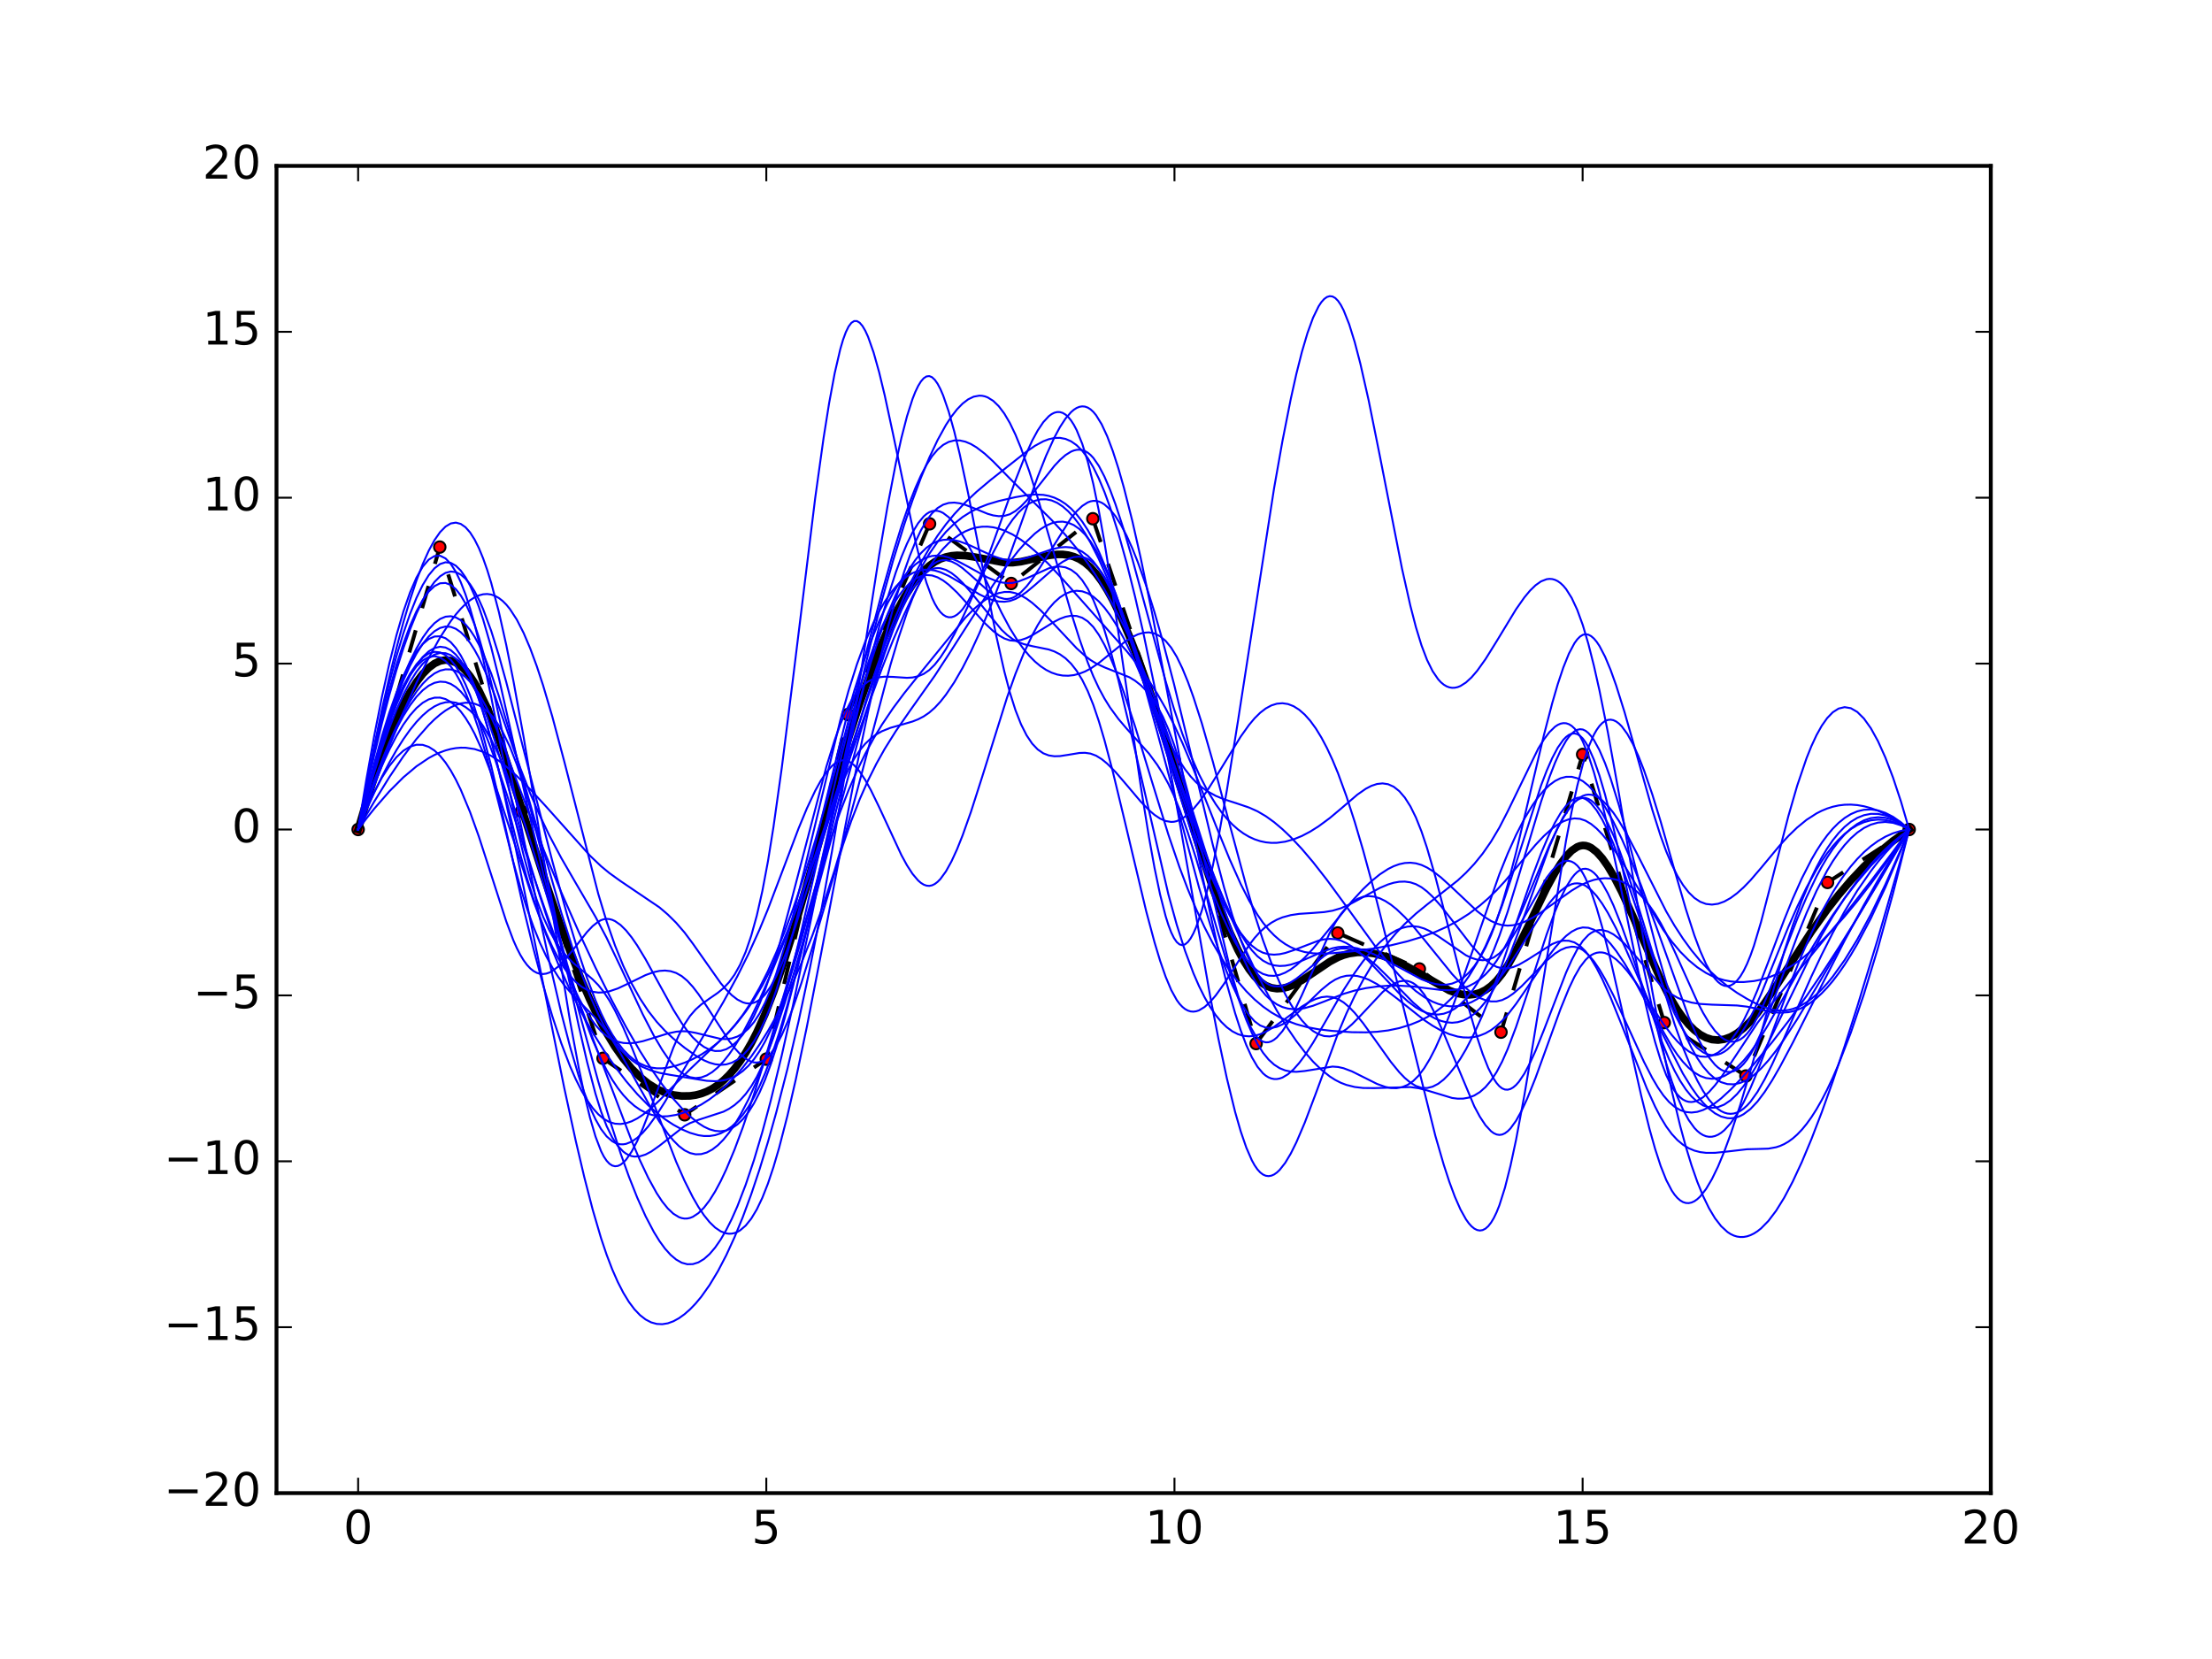 <?xml version="1.0" encoding="utf-8" standalone="no"?>
<!DOCTYPE svg PUBLIC "-//W3C//DTD SVG 1.1//EN"
  "http://www.w3.org/Graphics/SVG/1.1/DTD/svg11.dtd">
<!-- Created with matplotlib (http://matplotlib.org/) -->
<svg height="432pt" version="1.1" viewBox="0 0 576 432" width="576pt" xmlns="http://www.w3.org/2000/svg" xmlns:xlink="http://www.w3.org/1999/xlink">
 <defs>
  <style type="text/css">
*{stroke-linecap:butt;stroke-linejoin:round;stroke-miterlimit:100000;}
  </style>
 </defs>
 <g id="figure_1">
  <g id="patch_1">
   <path d="M 0 432 
L 576 432 
L 576 0 
L 0 0 
z
" style="fill:#ffffff;"/>
  </g>
  <g id="axes_1">
   <g id="patch_2">
    <path d="M 72 388.8 
L 518.4 388.8 
L 518.4 43.2 
L 72 43.2 
z
" style="fill:#ffffff;"/>
   </g>
   <g id="line2d_1">
    <path clip-path="url(#p0e8a89b052)" d="M 93.257 216 
L 114.514 142.457 
L 135.771 211.256 
L 157.029 275.582 
L 178.286 290.29 
L 199.543 275.791 
L 220.8 186.058 
L 242.057 136.403 
L 263.314 151.938 
L 284.571 135.074 
L 305.829 198.109 
L 327.086 271.746 
L 348.343 242.943 
L 369.6 252.316 
L 390.857 268.776 
L 412.114 196.458 
L 433.371 266.286 
L 454.629 280.179 
L 475.886 229.789 
L 497.143 216 
" style="fill:none;stroke:#000000;stroke-dasharray:6,6;stroke-dashoffset:0.0;"/>
    <defs>
     <path d="M 0 1.5 
C 0.398 1.5 0.779 1.342 1.061 1.061 
C 1.342 0.779 1.5 0.398 1.5 0 
C 1.5 -0.398 1.342 -0.779 1.061 -1.061 
C 0.779 -1.342 0.398 -1.5 0 -1.5 
C -0.398 -1.5 -0.779 -1.342 -1.061 -1.061 
C -1.342 -0.779 -1.5 -0.398 -1.5 0 
C -1.5 0.398 -1.342 0.779 -1.061 1.061 
C -0.779 1.342 -0.398 1.5 0 1.5 
z
" id="mf93f170e6d" style="stroke:#000000;stroke-width:0.5;"/>
    </defs>
    <g clip-path="url(#p0e8a89b052)">
     <use style="fill:#ff0000;stroke:#000000;stroke-width:0.5;" x="93.257" xlink:href="#mf93f170e6d" y="216.0"/>
     <use style="fill:#ff0000;stroke:#000000;stroke-width:0.5;" x="114.514" xlink:href="#mf93f170e6d" y="142.457"/>
     <use style="fill:#ff0000;stroke:#000000;stroke-width:0.5;" x="135.771" xlink:href="#mf93f170e6d" y="211.256"/>
     <use style="fill:#ff0000;stroke:#000000;stroke-width:0.5;" x="157.029" xlink:href="#mf93f170e6d" y="275.582"/>
     <use style="fill:#ff0000;stroke:#000000;stroke-width:0.5;" x="178.286" xlink:href="#mf93f170e6d" y="290.29"/>
     <use style="fill:#ff0000;stroke:#000000;stroke-width:0.5;" x="199.543" xlink:href="#mf93f170e6d" y="275.791"/>
     <use style="fill:#ff0000;stroke:#000000;stroke-width:0.5;" x="220.8" xlink:href="#mf93f170e6d" y="186.058"/>
     <use style="fill:#ff0000;stroke:#000000;stroke-width:0.5;" x="242.057" xlink:href="#mf93f170e6d" y="136.403"/>
     <use style="fill:#ff0000;stroke:#000000;stroke-width:0.5;" x="263.314" xlink:href="#mf93f170e6d" y="151.938"/>
     <use style="fill:#ff0000;stroke:#000000;stroke-width:0.5;" x="284.571" xlink:href="#mf93f170e6d" y="135.074"/>
     <use style="fill:#ff0000;stroke:#000000;stroke-width:0.5;" x="305.829" xlink:href="#mf93f170e6d" y="198.109"/>
     <use style="fill:#ff0000;stroke:#000000;stroke-width:0.5;" x="327.086" xlink:href="#mf93f170e6d" y="271.746"/>
     <use style="fill:#ff0000;stroke:#000000;stroke-width:0.5;" x="348.343" xlink:href="#mf93f170e6d" y="242.943"/>
     <use style="fill:#ff0000;stroke:#000000;stroke-width:0.5;" x="369.6" xlink:href="#mf93f170e6d" y="252.316"/>
     <use style="fill:#ff0000;stroke:#000000;stroke-width:0.5;" x="390.857" xlink:href="#mf93f170e6d" y="268.776"/>
     <use style="fill:#ff0000;stroke:#000000;stroke-width:0.5;" x="412.114" xlink:href="#mf93f170e6d" y="196.458"/>
     <use style="fill:#ff0000;stroke:#000000;stroke-width:0.5;" x="433.371" xlink:href="#mf93f170e6d" y="266.286"/>
     <use style="fill:#ff0000;stroke:#000000;stroke-width:0.5;" x="454.629" xlink:href="#mf93f170e6d" y="280.179"/>
     <use style="fill:#ff0000;stroke:#000000;stroke-width:0.5;" x="475.886" xlink:href="#mf93f170e6d" y="229.789"/>
     <use style="fill:#ff0000;stroke:#000000;stroke-width:0.5;" x="497.143" xlink:href="#mf93f170e6d" y="216.0"/>
    </g>
   </g>
   <g id="line2d_2">
    <path clip-path="url(#p0e8a89b052)" d="M 93.257 216 
L 95.393 208.855 
L 97.457 202.434 
L 99.451 196.711 
L 101.378 191.658 
L 103.239 187.249 
L 105.036 183.455 
L 106.772 180.25 
L 108.449 177.607 
L 110.068 175.498 
L 111.632 173.896 
L 113.144 172.775 
L 114.604 172.107 
L 116.016 171.865 
L 117.381 172.022 
L 118.701 172.55 
L 119.979 173.423 
L 121.216 174.613 
L 122.415 176.093 
L 123.578 177.837 
L 124.707 179.816 
L 126.871 184.374 
L 128.924 189.55 
L 130.882 195.126 
L 134.583 206.615 
L 141.412 227.721 
L 145.383 239.34 
L 148.439 247.721 
L 151.416 255.261 
L 153.613 260.347 
L 155.793 264.933 
L 157.966 269.007 
L 160.138 272.573 
L 162.311 275.653 
L 164.483 278.267 
L 166.656 280.437 
L 168.829 282.186 
L 171.001 283.535 
L 173.174 284.506 
L 175.346 285.12 
L 177.519 285.4 
L 179.691 285.363 
L 181.14 285.155 
L 182.588 284.782 
L 184.037 284.23 
L 185.485 283.485 
L 186.933 282.532 
L 188.382 281.356 
L 189.83 279.943 
L 191.279 278.279 
L 192.727 276.348 
L 194.175 274.137 
L 195.624 271.63 
L 197.072 268.814 
L 199.245 263.976 
L 201.417 258.377 
L 203.59 252.099 
L 206.487 242.884 
L 210.108 230.419 
L 220.97 192.18 
L 223.867 183.111 
L 226.764 174.854 
L 228.937 169.232 
L 231.109 164.129 
L 233.282 159.571 
L 235.454 155.587 
L 237.627 152.201 
L 239.075 150.291 
L 240.524 148.667 
L 241.972 147.337 
L 243.42 146.303 
L 244.869 145.544 
L 246.317 145.027 
L 247.765 144.722 
L 249.214 144.598 
L 251.386 144.684 
L 253.559 145.003 
L 261.525 146.489 
L 263.698 146.521 
L 265.87 146.257 
L 268.767 145.618 
L 273.112 144.623 
L 275.285 144.369 
L 276.733 144.372 
L 278.182 144.553 
L 279.63 144.948 
L 281.078 145.593 
L 282.527 146.523 
L 283.975 147.774 
L 285.423 149.379 
L 286.872 151.342 
L 288.32 153.641 
L 289.769 156.254 
L 291.941 160.715 
L 294.114 165.759 
L 296.286 171.313 
L 299.183 179.384 
L 302.804 190.294 
L 307.873 206.482 
L 312.943 222.634 
L 315.839 231.266 
L 318.012 237.237 
L 320.185 242.641 
L 322.357 247.359 
L 323.806 250.063 
L 325.254 252.373 
L 326.702 254.252 
L 328.151 255.67 
L 329.599 256.646 
L 331.047 257.223 
L 332.496 257.447 
L 333.944 257.361 
L 335.393 257.01 
L 336.841 256.438 
L 339.014 255.265 
L 341.91 253.344 
L 346.255 250.422 
L 348.428 249.267 
L 349.876 248.702 
L 351.325 248.304 
L 353.497 247.999 
L 355.67 248.013 
L 357.843 248.314 
L 360.015 248.869 
L 362.188 249.644 
L 365.084 250.963 
L 367.981 252.536 
L 377.396 257.923 
L 379.568 258.686 
L 381.017 258.981 
L 382.465 259.07 
L 383.913 258.923 
L 385.362 258.509 
L 386.81 257.798 
L 388.259 256.76 
L 389.707 255.363 
L 391.155 253.579 
L 392.604 251.407 
L 394.776 247.563 
L 397.673 241.73 
L 402.742 231.215 
L 404.915 227.228 
L 406.363 224.926 
L 407.812 222.993 
L 409.26 221.504 
L 410.709 220.531 
L 411.433 220.261 
L 412.157 220.147 
L 412.881 220.195 
L 413.605 220.4 
L 414.329 220.754 
L 415.778 221.876 
L 417.226 223.501 
L 418.675 225.564 
L 420.123 228.003 
L 422.296 232.23 
L 425.192 238.597 
L 432.434 255.066 
L 434.607 259.301 
L 436.787 262.933 
L 438.249 265.001 
L 439.722 266.773 
L 441.21 268.24 
L 442.717 269.39 
L 444.244 270.213 
L 445.796 270.698 
L 447.377 270.835 
L 448.988 270.613 
L 450.635 270.022 
L 452.319 269.05 
L 454.046 267.688 
L 455.817 265.924 
L 457.637 263.752 
L 459.518 261.198 
L 462.49 256.761 
L 471.699 242.563 
L 475.796 236.832 
L 478.768 233.024 
L 481.951 229.283 
L 485.364 225.661 
L 489.022 222.206 
L 492.943 218.969 
L 497.143 216 
L 497.143 216 
" style="fill:none;stroke:#000000;stroke-linecap:square;stroke-width:2.0;"/>
   </g>
   <g id="line2d_3">
    <path clip-path="url(#p0e8a89b052)" d="M 93.257 216 
L 95.393 204.597 
L 97.457 194.201 
L 99.451 184.779 
L 101.378 176.299 
L 103.239 168.729 
L 105.036 162.038 
L 106.772 156.194 
L 108.449 151.164 
L 110.068 146.917 
L 111.632 143.421 
L 113.144 140.644 
L 114.604 138.554 
L 116.016 137.119 
L 117.381 136.307 
L 118.701 136.087 
L 119.979 136.426 
L 121.216 137.293 
L 122.415 138.656 
L 123.578 140.482 
L 124.707 142.74 
L 125.804 145.398 
L 126.871 148.424 
L 127.91 151.787 
L 129.914 159.392 
L 131.831 167.959 
L 133.68 177.233 
L 136.354 191.962 
L 139.765 212.399 
L 148.439 265.9 
L 150.678 277.919 
L 152.151 284.921 
L 153.613 290.974 
L 155.068 295.959 
L 156.517 299.757 
L 157.242 301.173 
L 157.966 302.258 
L 158.69 303.028 
L 159.414 303.5 
L 160.138 303.69 
L 160.863 303.616 
L 161.587 303.294 
L 162.311 302.742 
L 163.035 301.977 
L 164.483 299.874 
L 165.932 297.122 
L 167.38 293.856 
L 169.553 288.291 
L 175.346 272.791 
L 176.795 269.502 
L 178.243 266.72 
L 179.691 264.538 
L 181.14 262.868 
L 182.588 261.57 
L 184.761 260.015 
L 186.933 258.514 
L 188.382 257.311 
L 189.83 255.783 
L 191.279 253.792 
L 192.727 251.197 
L 194.175 247.86 
L 195.624 243.641 
L 197.072 238.401 
L 198.52 232.001 
L 199.969 224.303 
L 201.417 215.299 
L 203.59 199.829 
L 206.487 176.793 
L 212.28 129.651 
L 214.453 114.077 
L 215.901 104.982 
L 217.349 97.195 
L 218.798 90.957 
L 219.522 88.494 
L 220.246 86.508 
L 220.97 85.029 
L 221.695 84.068 
L 222.419 83.603 
L 223.143 83.604 
L 223.867 84.042 
L 224.591 84.889 
L 225.316 86.118 
L 226.04 87.698 
L 227.488 91.801 
L 228.937 96.971 
L 230.385 102.979 
L 232.557 113.064 
L 238.351 140.814 
L 239.799 146.711 
L 241.248 151.735 
L 242.696 155.663 
L 243.42 157.18 
L 244.145 158.413 
L 244.869 159.373 
L 245.593 160.072 
L 246.317 160.521 
L 247.041 160.732 
L 247.765 160.717 
L 248.49 160.488 
L 249.214 160.057 
L 249.938 159.435 
L 250.662 158.634 
L 252.111 156.543 
L 253.559 153.877 
L 255.007 150.732 
L 257.18 145.321 
L 260.077 137.305 
L 264.422 125.097 
L 266.594 119.566 
L 268.767 114.765 
L 270.215 112.097 
L 271.664 109.941 
L 273.112 108.374 
L 273.836 107.835 
L 274.561 107.471 
L 275.285 107.291 
L 276.009 107.306 
L 276.733 107.524 
L 277.457 107.955 
L 278.182 108.609 
L 278.906 109.494 
L 279.63 110.62 
L 280.354 111.997 
L 281.802 115.539 
L 283.251 120.197 
L 284.699 126.044 
L 286.148 133.096 
L 287.596 141.179 
L 289.769 154.783 
L 292.665 174.587 
L 297.01 204.476 
L 299.183 217.978 
L 300.631 225.967 
L 302.08 232.904 
L 303.528 238.579 
L 304.252 240.879 
L 304.977 242.785 
L 305.701 244.272 
L 306.425 245.317 
L 307.149 245.926 
L 307.873 246.116 
L 308.598 245.903 
L 309.322 245.304 
L 310.046 244.337 
L 310.77 243.017 
L 311.494 241.363 
L 312.943 237.115 
L 314.391 231.73 
L 315.839 225.341 
L 317.288 218.084 
L 319.46 205.866 
L 322.357 187.793 
L 331.772 127.115 
L 333.944 114.866 
L 336.117 103.872 
L 337.565 97.374 
L 339.014 91.635 
L 340.462 86.734 
L 341.91 82.752 
L 343.359 79.768 
L 344.083 78.675 
L 344.807 77.862 
L 345.531 77.339 
L 346.255 77.116 
L 346.98 77.203 
L 347.704 77.609 
L 348.428 78.345 
L 349.152 79.413 
L 349.876 80.799 
L 351.325 84.44 
L 352.773 89.111 
L 354.222 94.653 
L 356.394 104.257 
L 359.291 118.641 
L 365.084 148.09 
L 367.257 157.742 
L 368.705 163.327 
L 370.154 168.051 
L 371.602 171.847 
L 373.051 174.774 
L 374.499 176.895 
L 375.223 177.674 
L 375.947 178.276 
L 376.672 178.71 
L 377.396 178.984 
L 378.12 179.105 
L 378.844 179.082 
L 379.568 178.923 
L 380.292 178.636 
L 381.741 177.713 
L 383.189 176.376 
L 384.638 174.692 
L 386.81 171.656 
L 389.707 167.003 
L 394.776 158.654 
L 396.949 155.558 
L 398.397 153.814 
L 399.846 152.402 
L 401.294 151.384 
L 402.742 150.824 
L 403.467 150.736 
L 404.191 150.787 
L 404.915 150.985 
L 405.639 151.336 
L 406.363 151.851 
L 407.088 152.536 
L 407.812 153.399 
L 409.26 155.693 
L 410.709 158.797 
L 412.157 162.775 
L 413.605 167.66 
L 415.054 173.377 
L 416.502 179.823 
L 418.675 190.641 
L 421.571 206.676 
L 425.917 232.536 
L 430.262 258.137 
L 433.158 273.711 
L 435.332 284.073 
L 437.517 293.196 
L 438.984 298.587 
L 440.464 303.426 
L 441.961 307.711 
L 443.477 311.441 
L 445.017 314.615 
L 446.583 317.232 
L 448.178 319.292 
L 449.807 320.794 
L 450.635 321.335 
L 451.472 321.736 
L 452.319 321.997 
L 453.177 322.118 
L 454.046 322.099 
L 454.925 321.939 
L 455.817 321.639 
L 456.72 321.198 
L 457.637 320.614 
L 458.569 319.879 
L 460.486 317.927 
L 462.49 315.283 
L 464.596 311.889 
L 466.822 307.684 
L 469.184 302.61 
L 471.699 296.608 
L 474.384 289.617 
L 477.256 281.579 
L 480.332 272.434 
L 483.628 262.124 
L 489.022 244.342 
L 495.007 223.604 
L 497.143 216 
L 497.143 216 
" style="fill:none;stroke:#0000ff;stroke-linecap:square;stroke-width:0.5;"/>
   </g>
   <g id="line2d_4">
    <path clip-path="url(#p0e8a89b052)" d="M 93.257 216 
L 95.393 207.821 
L 97.457 200.512 
L 99.451 194.042 
L 101.378 188.379 
L 103.239 183.494 
L 105.036 179.353 
L 106.772 175.927 
L 108.449 173.183 
L 110.068 171.09 
L 111.632 169.618 
L 113.144 168.735 
L 114.604 168.409 
L 116.016 168.61 
L 117.381 169.306 
L 118.701 170.465 
L 119.979 172.057 
L 121.216 174.051 
L 122.415 176.414 
L 123.578 179.116 
L 124.707 182.126 
L 126.871 188.942 
L 128.924 196.613 
L 130.882 204.888 
L 133.68 217.887 
L 138.928 243.72 
L 146.923 283.268 
L 149.936 297.123 
L 152.151 306.544 
L 154.341 315.013 
L 156.517 322.426 
L 157.966 326.73 
L 159.414 330.519 
L 160.863 333.814 
L 162.311 336.634 
L 163.759 339.001 
L 165.208 340.934 
L 166.656 342.455 
L 168.104 343.583 
L 169.553 344.34 
L 171.001 344.745 
L 172.45 344.82 
L 173.898 344.584 
L 175.346 344.058 
L 176.795 343.263 
L 178.243 342.219 
L 179.691 340.943 
L 181.14 339.437 
L 182.588 337.696 
L 184.761 334.638 
L 186.933 331.036 
L 189.106 326.878 
L 191.279 322.153 
L 193.451 316.851 
L 195.624 310.961 
L 197.796 304.471 
L 199.969 297.372 
L 202.141 289.653 
L 205.038 278.384 
L 207.935 265.982 
L 210.832 252.431 
L 213.728 237.714 
L 216.625 221.813 
L 219.522 204.71 
L 223.143 181.711 
L 228.937 144.509 
L 231.109 131.843 
L 233.282 120.558 
L 234.73 114.015 
L 236.178 108.409 
L 237.627 103.868 
L 238.351 102.038 
L 239.075 100.522 
L 239.799 99.337 
L 240.524 98.499 
L 241.248 98.024 
L 241.972 97.929 
L 242.696 98.224 
L 243.42 98.898 
L 244.145 99.928 
L 244.869 101.293 
L 245.593 102.971 
L 247.041 107.176 
L 248.49 112.371 
L 249.938 118.381 
L 252.111 128.541 
L 255.732 147.076 
L 259.353 165.25 
L 261.525 174.847 
L 262.973 180.337 
L 264.422 184.917 
L 265.87 188.596 
L 267.319 191.468 
L 268.767 193.623 
L 270.215 195.154 
L 271.664 196.154 
L 273.112 196.715 
L 274.561 196.928 
L 276.009 196.887 
L 278.182 196.55 
L 281.078 196.07 
L 282.527 196.024 
L 283.975 196.232 
L 285.423 196.779 
L 286.872 197.673 
L 288.32 198.855 
L 290.493 201.041 
L 293.39 204.413 
L 297.01 208.695 
L 299.183 210.944 
L 300.631 212.187 
L 302.08 213.155 
L 303.528 213.789 
L 304.977 214.03 
L 305.701 213.984 
L 306.425 213.819 
L 307.873 213.147 
L 309.322 212.065 
L 310.77 210.628 
L 312.218 208.89 
L 314.391 205.84 
L 317.288 201.231 
L 323.081 191.803 
L 325.254 188.76 
L 326.702 187.029 
L 328.151 185.597 
L 329.599 184.484 
L 331.047 183.697 
L 332.496 183.24 
L 333.944 183.117 
L 335.393 183.334 
L 336.841 183.895 
L 338.289 184.806 
L 339.738 186.072 
L 341.186 187.696 
L 342.635 189.685 
L 344.083 192.043 
L 345.531 194.774 
L 346.98 197.885 
L 348.428 201.379 
L 350.601 207.327 
L 352.773 214.034 
L 354.946 221.392 
L 357.843 232.022 
L 361.463 246.263 
L 373.775 295.811 
L 375.947 303.287 
L 377.396 307.725 
L 378.844 311.632 
L 380.292 314.925 
L 381.741 317.522 
L 382.465 318.533 
L 383.189 319.339 
L 383.913 319.931 
L 384.638 320.296 
L 385.362 320.426 
L 386.086 320.31 
L 386.81 319.937 
L 387.534 319.298 
L 388.259 318.382 
L 388.983 317.179 
L 389.707 315.679 
L 390.431 313.87 
L 391.88 309.304 
L 393.328 303.562 
L 394.776 296.814 
L 396.949 285.175 
L 399.121 272.225 
L 407.812 218.768 
L 409.26 211.283 
L 410.709 204.657 
L 412.157 199.061 
L 413.605 194.621 
L 415.054 191.303 
L 415.778 190.043 
L 416.502 189.038 
L 417.226 188.28 
L 417.95 187.759 
L 418.675 187.467 
L 419.399 187.395 
L 420.123 187.535 
L 420.847 187.878 
L 421.571 188.415 
L 422.296 189.138 
L 423.744 191.107 
L 425.192 193.715 
L 426.641 196.894 
L 428.089 200.574 
L 430.262 206.883 
L 432.434 213.932 
L 436.059 226.638 
L 438.984 236.704 
L 441.21 243.568 
L 442.717 247.593 
L 444.244 251.038 
L 445.796 253.782 
L 446.583 254.854 
L 447.377 255.706 
L 448.178 256.323 
L 448.988 256.69 
L 449.807 256.792 
L 450.635 256.614 
L 451.472 256.141 
L 452.319 255.358 
L 453.177 254.251 
L 454.046 252.803 
L 454.925 251.001 
L 455.817 248.829 
L 456.72 246.273 
L 458.569 240.088 
L 461.476 228.882 
L 465.693 212.488 
L 467.985 204.588 
L 470.421 197.431 
L 471.699 194.259 
L 473.019 191.426 
L 474.384 188.983 
L 475.796 186.982 
L 477.256 185.474 
L 478.768 184.508 
L 480.332 184.138 
L 481.951 184.414 
L 483.628 185.386 
L 485.364 187.106 
L 487.161 189.626 
L 489.022 192.996 
L 490.949 197.267 
L 492.943 202.491 
L 495.007 208.718 
L 497.143 216 
L 497.143 216 
" style="fill:none;stroke:#0000ff;stroke-linecap:square;stroke-width:0.5;"/>
   </g>
   <g id="line2d_5">
    <path clip-path="url(#p0e8a89b052)" d="M 93.257 216 
L 95.393 205.279 
L 97.457 195.676 
L 99.451 187.15 
L 101.378 179.658 
L 103.239 173.158 
L 105.036 167.608 
L 106.772 162.965 
L 108.449 159.188 
L 110.068 156.233 
L 111.632 154.059 
L 113.144 152.624 
L 114.604 151.885 
L 116.016 151.801 
L 117.381 152.328 
L 118.701 153.425 
L 119.979 155.049 
L 121.216 157.158 
L 122.415 159.711 
L 123.578 162.664 
L 124.707 165.976 
L 126.871 173.505 
L 128.924 181.963 
L 130.882 191.009 
L 134.583 209.521 
L 139.765 235.179 
L 143.023 250.354 
L 146.156 263.762 
L 148.439 272.544 
L 150.678 280.143 
L 152.151 284.513 
L 153.613 288.298 
L 155.068 291.474 
L 156.517 294.017 
L 157.966 295.907 
L 159.414 297.164 
L 160.138 297.571 
L 160.863 297.837 
L 161.587 297.97 
L 162.311 297.975 
L 163.035 297.858 
L 164.483 297.284 
L 165.932 296.296 
L 167.38 294.944 
L 168.829 293.277 
L 171.001 290.291 
L 173.174 286.871 
L 176.795 280.653 
L 181.864 271.977 
L 188.382 260.882 
L 192.003 254.225 
L 194.9 248.412 
L 197.796 242.017 
L 199.969 236.754 
L 203.59 227.226 
L 207.935 215.746 
L 210.108 210.507 
L 212.28 205.9 
L 213.728 203.29 
L 215.177 201.125 
L 216.625 199.473 
L 217.349 198.859 
L 218.074 198.398 
L 218.798 198.098 
L 219.522 197.968 
L 220.246 198.015 
L 220.97 198.247 
L 221.695 198.667 
L 222.419 199.262 
L 223.867 200.921 
L 225.316 203.113 
L 226.764 205.727 
L 228.937 210.196 
L 234.73 222.678 
L 236.178 225.325 
L 237.627 227.56 
L 239.075 229.272 
L 239.799 229.898 
L 240.524 230.351 
L 241.248 230.617 
L 241.972 230.684 
L 242.696 230.539 
L 243.42 230.187 
L 244.145 229.639 
L 244.869 228.904 
L 246.317 226.915 
L 247.765 224.301 
L 249.214 221.143 
L 250.662 217.521 
L 252.835 211.397 
L 255.732 202.365 
L 262.249 181.577 
L 264.422 175.469 
L 266.594 170.09 
L 268.767 165.458 
L 270.215 162.79 
L 271.664 160.463 
L 273.112 158.479 
L 274.561 156.841 
L 276.009 155.554 
L 277.457 154.621 
L 278.906 154.044 
L 280.354 153.828 
L 281.802 153.976 
L 283.251 154.49 
L 284.699 155.375 
L 286.148 156.628 
L 287.596 158.231 
L 289.044 160.161 
L 290.493 162.397 
L 292.665 166.276 
L 294.838 170.719 
L 297.01 175.652 
L 299.907 182.862 
L 303.528 192.646 
L 308.598 207.156 
L 313.667 221.53 
L 316.564 229.157 
L 318.736 234.4 
L 320.909 239.114 
L 323.081 243.191 
L 324.53 245.502 
L 325.978 247.448 
L 327.427 249 
L 328.875 250.146 
L 330.323 250.924 
L 331.772 251.376 
L 333.22 251.542 
L 334.668 251.466 
L 336.117 251.189 
L 338.289 250.487 
L 341.186 249.238 
L 344.807 247.644 
L 346.98 246.922 
L 348.428 246.624 
L 349.876 246.511 
L 351.325 246.573 
L 353.497 246.954 
L 355.67 247.625 
L 357.843 248.526 
L 360.739 249.979 
L 370.154 255.004 
L 372.326 255.844 
L 373.775 256.23 
L 375.223 256.431 
L 376.672 256.409 
L 378.12 256.124 
L 379.568 255.539 
L 381.017 254.614 
L 382.465 253.31 
L 383.913 251.588 
L 385.362 249.411 
L 386.81 246.739 
L 388.259 243.533 
L 389.707 239.754 
L 391.155 235.364 
L 392.604 230.372 
L 394.776 221.998 
L 398.397 206.715 
L 402.018 191.453 
L 404.191 183.11 
L 405.639 178.147 
L 407.088 173.807 
L 408.536 170.214 
L 409.984 167.491 
L 410.709 166.496 
L 411.433 165.764 
L 412.157 165.312 
L 412.881 165.15 
L 413.605 165.266 
L 414.329 165.646 
L 415.054 166.275 
L 415.778 167.139 
L 416.502 168.222 
L 417.95 170.988 
L 419.399 174.455 
L 420.847 178.505 
L 423.02 185.415 
L 425.917 195.567 
L 430.262 210.884 
L 432.434 217.719 
L 433.883 221.7 
L 435.332 225.139 
L 436.787 228.049 
L 438.249 230.45 
L 439.722 232.364 
L 441.21 233.811 
L 442.717 234.812 
L 444.244 235.387 
L 445.796 235.557 
L 447.377 235.343 
L 448.988 234.764 
L 450.635 233.843 
L 452.319 232.599 
L 454.046 231.053 
L 455.817 229.226 
L 458.569 226.02 
L 463.529 220.05 
L 465.693 217.689 
L 467.985 215.473 
L 470.421 213.484 
L 473.019 211.809 
L 474.384 211.116 
L 475.796 210.533 
L 477.256 210.071 
L 478.768 209.74 
L 480.332 209.551 
L 481.951 209.515 
L 483.628 209.643 
L 485.364 209.944 
L 487.161 210.43 
L 489.022 211.111 
L 490.949 211.998 
L 492.943 213.101 
L 495.007 214.432 
L 497.143 216 
L 497.143 216 
" style="fill:none;stroke:#0000ff;stroke-linecap:square;stroke-width:0.5;"/>
   </g>
   <g id="line2d_6">
    <path clip-path="url(#p0e8a89b052)" d="M 93.257 216 
L 95.393 210.704 
L 97.457 206.211 
L 99.451 202.482 
L 101.378 199.478 
L 103.239 197.159 
L 105.036 195.487 
L 106.772 194.421 
L 108.449 193.923 
L 110.068 193.953 
L 111.632 194.472 
L 113.144 195.44 
L 114.604 196.818 
L 116.016 198.567 
L 117.381 200.647 
L 118.701 203.019 
L 119.979 205.644 
L 122.415 211.494 
L 124.707 217.882 
L 127.91 227.787 
L 131.831 239.94 
L 133.68 244.857 
L 134.583 246.89 
L 135.475 248.622 
L 136.354 250.068 
L 137.223 251.245 
L 138.081 252.168 
L 138.928 252.852 
L 139.765 253.315 
L 140.593 253.571 
L 141.412 253.638 
L 142.222 253.53 
L 143.023 253.265 
L 143.817 252.856 
L 145.383 251.677 
L 146.923 250.12 
L 149.19 247.356 
L 152.883 242.667 
L 154.341 241.136 
L 155.793 239.992 
L 156.517 239.605 
L 157.242 239.363 
L 157.966 239.273 
L 158.69 239.329 
L 159.414 239.524 
L 160.138 239.848 
L 161.587 240.857 
L 163.035 242.293 
L 164.483 244.095 
L 165.932 246.199 
L 168.104 249.785 
L 171.725 256.389 
L 175.346 262.931 
L 177.519 266.421 
L 178.967 268.436 
L 180.416 270.152 
L 181.864 271.551 
L 183.312 272.616 
L 184.761 273.332 
L 186.209 273.683 
L 187.658 273.651 
L 189.106 273.222 
L 190.554 272.377 
L 192.003 271.102 
L 193.451 269.38 
L 194.9 267.194 
L 196.348 264.528 
L 197.796 261.367 
L 199.245 257.693 
L 200.693 253.499 
L 202.866 246.361 
L 205.762 235.699 
L 215.177 199.664 
L 217.349 192.713 
L 218.798 188.674 
L 220.246 185.209 
L 221.695 182.395 
L 223.143 180.22 
L 224.591 178.606 
L 226.04 177.476 
L 227.488 176.751 
L 228.937 176.352 
L 230.385 176.2 
L 232.557 176.266 
L 236.178 176.504 
L 237.627 176.414 
L 239.075 176.101 
L 240.524 175.486 
L 241.972 174.491 
L 243.42 173.056 
L 244.869 171.211 
L 246.317 169.01 
L 248.49 165.167 
L 250.662 160.84 
L 255.007 151.489 
L 258.628 143.883 
L 260.801 139.794 
L 262.249 137.381 
L 263.698 135.284 
L 265.146 133.539 
L 266.594 132.146 
L 268.043 131.101 
L 269.491 130.399 
L 270.94 130.036 
L 272.388 130.008 
L 273.836 130.31 
L 275.285 130.938 
L 276.733 131.888 
L 278.182 133.156 
L 279.63 134.737 
L 281.078 136.628 
L 282.527 138.823 
L 283.975 141.318 
L 286.148 145.611 
L 288.32 150.512 
L 290.493 155.942 
L 293.39 163.877 
L 297.01 174.654 
L 301.356 188.38 
L 310.046 216.067 
L 312.943 224.639 
L 315.839 232.522 
L 318.012 237.85 
L 320.185 242.576 
L 321.633 245.345 
L 323.081 247.778 
L 324.53 249.846 
L 325.978 251.524 
L 327.427 252.783 
L 328.875 253.615 
L 330.323 254.047 
L 331.772 254.112 
L 333.22 253.843 
L 334.668 253.273 
L 336.117 252.432 
L 337.565 251.355 
L 339.738 249.367 
L 341.91 247.028 
L 344.807 243.556 
L 352.049 234.666 
L 354.946 231.53 
L 357.118 229.46 
L 359.291 227.691 
L 361.463 226.276 
L 362.912 225.556 
L 364.36 225.034 
L 365.809 224.725 
L 367.257 224.644 
L 368.705 224.809 
L 370.154 225.234 
L 371.602 225.912 
L 373.051 226.809 
L 375.223 228.48 
L 378.12 231.115 
L 384.638 237.265 
L 386.81 238.927 
L 388.259 239.816 
L 389.707 240.486 
L 391.155 240.898 
L 392.604 241.035 
L 394.052 240.919 
L 395.5 240.581 
L 396.949 240.049 
L 399.121 238.955 
L 401.294 237.591 
L 404.915 234.993 
L 409.26 231.904 
L 411.433 230.604 
L 413.605 229.596 
L 415.054 229.119 
L 416.502 228.814 
L 417.95 228.692 
L 419.399 228.766 
L 420.847 229.049 
L 422.296 229.555 
L 423.744 230.294 
L 425.192 231.282 
L 426.641 232.528 
L 428.089 234.048 
L 429.537 235.853 
L 430.986 237.956 
L 432.434 240.369 
L 433.883 243.106 
L 436.059 247.729 
L 441.961 260.815 
L 443.477 263.728 
L 445.017 266.302 
L 446.583 268.44 
L 448.178 270.043 
L 448.988 270.613 
L 449.807 271.013 
L 450.635 271.23 
L 451.472 271.253 
L 452.319 271.069 
L 453.177 270.665 
L 454.046 270.029 
L 454.925 269.15 
L 455.817 268.015 
L 456.72 266.612 
L 458.569 263.035 
L 460.486 258.6 
L 463.529 250.794 
L 467.985 239.334 
L 470.421 233.623 
L 473.019 228.203 
L 474.384 225.668 
L 475.796 223.285 
L 477.256 221.079 
L 478.768 219.076 
L 480.332 217.303 
L 481.951 215.786 
L 483.628 214.552 
L 485.364 213.625 
L 487.161 213.032 
L 489.022 212.801 
L 490.949 212.955 
L 492.943 213.523 
L 495.007 214.529 
L 497.143 216 
L 497.143 216 
" style="fill:none;stroke:#0000ff;stroke-linecap:square;stroke-width:0.5;"/>
   </g>
   <g id="line2d_7">
    <path clip-path="url(#p0e8a89b052)" d="M 93.257 216 
L 95.393 207.351 
L 97.457 199.747 
L 99.451 193.142 
L 101.378 187.491 
L 103.239 182.75 
L 105.036 178.872 
L 106.772 175.814 
L 108.449 173.529 
L 110.068 171.973 
L 111.632 171.102 
L 113.144 170.868 
L 114.604 171.229 
L 116.016 172.138 
L 117.381 173.551 
L 118.701 175.422 
L 119.979 177.706 
L 121.216 180.359 
L 122.415 183.335 
L 124.707 190.077 
L 126.871 197.572 
L 129.914 209.435 
L 133.68 224.521 
L 135.475 230.98 
L 137.223 236.574 
L 138.928 241.383 
L 140.593 245.489 
L 142.222 248.974 
L 143.817 251.921 
L 145.383 254.409 
L 146.923 256.522 
L 149.19 259.167 
L 152.151 262.141 
L 155.068 265.085 
L 157.242 267.666 
L 159.414 270.78 
L 161.587 274.327 
L 165.208 280.783 
L 169.553 288.561 
L 171.725 292.107 
L 173.898 295.219 
L 175.346 296.979 
L 176.795 298.433 
L 178.243 299.536 
L 179.691 300.252 
L 181.14 300.58 
L 182.588 300.531 
L 184.037 300.114 
L 185.485 299.34 
L 186.933 298.218 
L 188.382 296.757 
L 189.83 294.969 
L 191.279 292.863 
L 192.727 290.448 
L 194.9 286.271 
L 197.072 281.456 
L 199.245 276.037 
L 201.417 270.051 
L 204.314 261.296 
L 207.211 251.808 
L 210.832 239.168 
L 216.625 217.907 
L 223.867 191.342 
L 227.488 179.001 
L 230.385 170.066 
L 232.557 164.096 
L 234.73 158.885 
L 236.178 155.892 
L 237.627 153.323 
L 239.075 151.214 
L 240.524 149.601 
L 241.972 148.518 
L 242.696 148.185 
L 243.42 147.987 
L 244.145 147.916 
L 244.869 147.966 
L 246.317 148.395 
L 247.765 149.212 
L 249.214 150.356 
L 250.662 151.767 
L 252.835 154.251 
L 260.801 163.997 
L 262.249 165.349 
L 263.698 166.42 
L 265.146 167.193 
L 266.594 167.73 
L 268.767 168.248 
L 273.112 169.133 
L 274.561 169.644 
L 276.009 170.382 
L 277.457 171.418 
L 278.906 172.823 
L 280.354 174.668 
L 281.802 177.025 
L 283.251 179.965 
L 284.699 183.558 
L 286.148 187.838 
L 287.596 192.717 
L 289.769 200.916 
L 292.665 212.914 
L 298.459 237.252 
L 300.631 245.358 
L 302.08 250.154 
L 303.528 254.335 
L 304.977 257.79 
L 306.425 260.412 
L 307.149 261.395 
L 307.873 262.173 
L 308.598 262.755 
L 309.322 263.151 
L 310.046 263.373 
L 310.77 263.43 
L 311.494 263.333 
L 312.218 263.093 
L 313.667 262.223 
L 315.115 260.905 
L 316.564 259.222 
L 318.736 256.194 
L 322.357 250.506 
L 325.254 246.13 
L 326.702 244.229 
L 328.151 242.624 
L 329.599 241.319 
L 331.047 240.283 
L 332.496 239.481 
L 333.944 238.882 
L 336.117 238.29 
L 338.289 237.968 
L 341.91 237.727 
L 344.807 237.505 
L 346.98 237.147 
L 349.152 236.505 
L 351.325 235.557 
L 354.222 234 
L 359.291 231.221 
L 361.463 230.303 
L 362.912 229.865 
L 364.36 229.607 
L 365.809 229.561 
L 367.257 229.761 
L 368.705 230.24 
L 370.154 231.032 
L 371.602 232.135 
L 373.051 233.502 
L 375.223 235.936 
L 378.12 239.631 
L 383.189 246.194 
L 385.362 248.6 
L 386.81 249.943 
L 388.259 251.016 
L 389.707 251.77 
L 391.155 252.153 
L 392.604 252.149 
L 394.052 251.815 
L 395.5 251.218 
L 397.673 249.973 
L 404.191 245.828 
L 405.639 245.252 
L 407.088 244.945 
L 408.536 244.974 
L 409.984 245.406 
L 411.433 246.307 
L 412.881 247.742 
L 414.329 249.705 
L 415.778 252.131 
L 417.226 254.949 
L 419.399 259.764 
L 422.296 266.916 
L 428.813 283.384 
L 430.986 288.161 
L 432.434 290.948 
L 433.883 293.335 
L 435.332 295.297 
L 436.787 296.868 
L 438.249 298.085 
L 439.722 298.987 
L 441.21 299.614 
L 442.717 300.003 
L 444.244 300.194 
L 446.583 300.192 
L 449.807 299.855 
L 454.925 299.259 
L 457.637 299.191 
L 460.486 299.102 
L 462.49 298.739 
L 463.529 298.398 
L 464.596 297.92 
L 465.693 297.283 
L 466.822 296.463 
L 467.985 295.439 
L 469.184 294.187 
L 470.421 292.684 
L 471.699 290.908 
L 473.019 288.836 
L 474.384 286.446 
L 475.796 283.713 
L 477.256 280.617 
L 478.768 277.133 
L 481.951 268.914 
L 485.364 258.873 
L 489.022 246.828 
L 492.943 232.598 
L 497.143 216 
L 497.143 216 
" style="fill:none;stroke:#0000ff;stroke-linecap:square;stroke-width:0.5;"/>
   </g>
   <g id="line2d_8">
    <path clip-path="url(#p0e8a89b052)" d="M 93.257 216 
L 95.393 213.171 
L 97.457 210.579 
L 101.378 206.071 
L 105.036 202.414 
L 108.449 199.545 
L 111.632 197.402 
L 113.144 196.582 
L 114.604 195.921 
L 116.016 195.41 
L 117.381 195.041 
L 118.701 194.806 
L 119.979 194.698 
L 121.216 194.708 
L 123.578 195.054 
L 125.804 195.78 
L 127.91 196.824 
L 129.914 198.123 
L 131.831 199.615 
L 134.583 202.077 
L 138.081 205.555 
L 142.222 210.053 
L 153.613 222.797 
L 156.517 225.56 
L 158.69 227.352 
L 161.587 229.434 
L 171.725 236.286 
L 173.898 238.141 
L 176.071 240.292 
L 178.243 242.809 
L 180.416 245.722 
L 187.658 256 
L 189.106 257.703 
L 190.554 259.146 
L 192.003 260.269 
L 193.451 261.01 
L 194.175 261.218 
L 194.9 261.308 
L 195.624 261.272 
L 196.348 261.103 
L 197.072 260.792 
L 197.796 260.333 
L 198.52 259.717 
L 199.245 258.937 
L 200.693 256.868 
L 202.141 254.167 
L 203.59 250.919 
L 205.038 247.209 
L 207.211 240.965 
L 210.108 231.818 
L 215.901 213.25 
L 218.074 207.07 
L 219.522 203.417 
L 220.97 200.237 
L 222.419 197.582 
L 223.867 195.411 
L 225.316 193.665 
L 226.764 192.288 
L 228.212 191.221 
L 229.661 190.407 
L 231.833 189.535 
L 234.73 188.72 
L 237.627 187.879 
L 239.075 187.305 
L 240.524 186.552 
L 241.972 185.562 
L 243.42 184.287 
L 244.869 182.726 
L 246.317 180.894 
L 248.49 177.664 
L 250.662 173.897 
L 252.835 169.638 
L 255.007 164.931 
L 257.904 158.037 
L 260.801 150.533 
L 264.422 140.462 
L 270.215 124.165 
L 272.388 118.692 
L 274.561 113.912 
L 276.009 111.219 
L 277.457 108.997 
L 278.906 107.312 
L 279.63 106.692 
L 280.354 106.23 
L 281.078 105.935 
L 281.802 105.816 
L 282.527 105.879 
L 283.251 106.135 
L 283.975 106.59 
L 284.699 107.253 
L 285.423 108.128 
L 286.872 110.488 
L 288.32 113.615 
L 289.769 117.448 
L 291.217 121.931 
L 292.665 127.003 
L 294.838 135.59 
L 297.01 145.176 
L 299.907 159.168 
L 303.528 177.949 
L 312.218 223.75 
L 315.115 237.76 
L 317.288 247.43 
L 319.46 256.191 
L 321.633 263.872 
L 323.081 268.307 
L 324.53 272.133 
L 325.978 275.301 
L 327.427 277.759 
L 328.875 279.489 
L 329.599 280.097 
L 330.323 280.543 
L 331.047 280.833 
L 331.772 280.977 
L 332.496 280.979 
L 333.22 280.849 
L 333.944 280.593 
L 335.393 279.732 
L 336.841 278.455 
L 338.289 276.819 
L 339.738 274.883 
L 341.91 271.543 
L 344.807 266.58 
L 349.876 257.787 
L 352.773 253.299 
L 354.946 250.294 
L 357.118 247.645 
L 359.291 245.394 
L 360.739 244.134 
L 362.188 243.081 
L 363.636 242.247 
L 365.084 241.645 
L 366.533 241.287 
L 367.981 241.185 
L 369.43 241.352 
L 370.878 241.791 
L 372.326 242.464 
L 374.499 243.792 
L 381.741 248.757 
L 383.189 249.439 
L 384.638 249.89 
L 386.086 250.054 
L 387.534 249.877 
L 388.983 249.305 
L 390.431 248.282 
L 391.88 246.764 
L 393.328 244.801 
L 395.5 241.255 
L 402.742 228.56 
L 404.191 226.661 
L 405.639 225.226 
L 406.363 224.715 
L 407.088 224.36 
L 407.812 224.175 
L 408.536 224.172 
L 409.26 224.364 
L 409.984 224.767 
L 410.709 225.391 
L 411.433 226.252 
L 412.157 227.362 
L 412.881 228.729 
L 414.329 232.179 
L 415.778 236.474 
L 417.226 241.481 
L 419.399 250.036 
L 422.296 262.694 
L 427.365 285.305 
L 429.537 294.013 
L 430.986 299.158 
L 432.434 303.621 
L 433.883 307.27 
L 435.332 310.035 
L 436.059 311.094 
L 436.787 311.941 
L 437.517 312.58 
L 438.249 313.016 
L 438.984 313.252 
L 439.722 313.292 
L 440.464 313.14 
L 441.21 312.8 
L 441.961 312.275 
L 442.717 311.569 
L 444.244 309.63 
L 445.796 307.013 
L 447.377 303.75 
L 448.988 299.87 
L 450.635 295.404 
L 453.177 287.673 
L 455.817 278.794 
L 464.596 247.834 
L 466.822 241.001 
L 469.184 234.525 
L 471.699 228.561 
L 473.019 225.821 
L 474.384 223.267 
L 475.796 220.921 
L 477.256 218.8 
L 478.768 216.925 
L 480.332 215.316 
L 481.951 213.991 
L 483.628 212.971 
L 485.364 212.275 
L 487.161 211.922 
L 489.022 211.933 
L 490.949 212.327 
L 492.943 213.123 
L 495.007 214.341 
L 497.143 216 
L 497.143 216 
" style="fill:none;stroke:#0000ff;stroke-linecap:square;stroke-width:0.5;"/>
   </g>
   <g id="line2d_9">
    <path clip-path="url(#p0e8a89b052)" d="M 93.257 216 
L 95.393 210.95 
L 97.457 206.372 
L 99.451 202.252 
L 101.378 198.575 
L 103.239 195.324 
L 105.036 192.486 
L 106.772 190.044 
L 108.449 187.984 
L 110.068 186.29 
L 111.632 184.948 
L 113.144 183.942 
L 114.604 183.257 
L 116.016 182.878 
L 117.381 182.79 
L 118.701 182.977 
L 119.979 183.425 
L 121.216 184.118 
L 122.415 185.04 
L 123.578 186.178 
L 124.707 187.516 
L 125.804 189.038 
L 127.91 192.576 
L 129.914 196.67 
L 131.831 201.2 
L 134.583 208.546 
L 137.223 216.286 
L 140.593 227.037 
L 143.817 238.104 
L 148.439 254.869 
L 155.793 281.639 
L 158.69 291.373 
L 161.587 300.293 
L 163.759 306.369 
L 165.932 311.854 
L 168.104 316.693 
L 170.277 320.828 
L 171.725 323.166 
L 173.174 325.15 
L 174.622 326.762 
L 176.071 327.986 
L 177.519 328.806 
L 178.967 329.204 
L 180.416 329.174 
L 181.864 328.722 
L 183.312 327.851 
L 184.761 326.568 
L 186.209 324.876 
L 187.658 322.782 
L 189.106 320.29 
L 190.554 317.405 
L 192.003 314.132 
L 194.175 308.506 
L 196.348 302.037 
L 198.52 294.741 
L 200.693 286.637 
L 203.59 274.711 
L 206.487 261.774 
L 210.832 241.121 
L 220.246 195.628 
L 223.867 179.477 
L 226.764 167.451 
L 229.661 156.269 
L 232.557 145.976 
L 235.454 136.616 
L 237.627 130.236 
L 239.799 124.426 
L 241.972 119.204 
L 244.145 114.597 
L 246.317 110.664 
L 247.765 108.449 
L 249.214 106.584 
L 250.662 105.089 
L 252.111 103.984 
L 253.559 103.289 
L 255.007 103.025 
L 255.732 103.06 
L 256.456 103.21 
L 257.18 103.479 
L 258.628 104.378 
L 260.077 105.778 
L 261.525 107.699 
L 262.973 110.161 
L 264.422 113.178 
L 265.87 116.705 
L 268.043 122.795 
L 270.215 129.626 
L 273.836 141.997 
L 278.906 159.486 
L 281.078 166.364 
L 283.251 172.518 
L 284.699 176.098 
L 286.148 179.206 
L 287.596 181.891 
L 289.044 184.22 
L 291.217 187.194 
L 293.39 189.747 
L 299.183 196.222 
L 301.356 199.173 
L 302.804 201.481 
L 304.252 204.14 
L 305.701 207.218 
L 307.149 210.764 
L 309.322 216.856 
L 311.494 223.658 
L 315.115 235.904 
L 320.185 253.04 
L 322.357 259.696 
L 324.53 265.583 
L 325.978 268.96 
L 327.427 271.812 
L 328.875 274.108 
L 330.323 275.892 
L 331.772 277.221 
L 333.22 278.151 
L 334.668 278.737 
L 336.117 279.036 
L 337.565 279.102 
L 339.738 278.889 
L 346.98 277.733 
L 348.428 277.838 
L 349.876 278.165 
L 352.049 278.986 
L 354.946 280.435 
L 358.567 282.245 
L 360.739 283.026 
L 362.188 283.314 
L 363.636 283.356 
L 365.084 283.103 
L 366.533 282.504 
L 367.981 281.508 
L 369.43 280.064 
L 370.878 278.133 
L 372.326 275.742 
L 373.775 272.942 
L 375.947 268.085 
L 378.12 262.591 
L 381.017 254.57 
L 390.431 227.653 
L 392.604 222.256 
L 394.776 217.42 
L 396.949 213.184 
L 399.121 209.584 
L 400.57 207.555 
L 402.018 205.836 
L 403.467 204.438 
L 404.915 203.372 
L 406.363 202.649 
L 407.812 202.28 
L 409.26 202.275 
L 410.709 202.646 
L 412.157 203.403 
L 413.605 204.552 
L 415.054 206.073 
L 416.502 207.942 
L 417.95 210.135 
L 420.123 213.981 
L 422.296 218.42 
L 424.468 223.371 
L 427.365 230.63 
L 430.986 240.489 
L 439.722 264.851 
L 441.961 269.967 
L 443.477 272.896 
L 445.017 275.353 
L 446.583 277.26 
L 447.377 277.985 
L 448.178 278.544 
L 448.988 278.929 
L 449.807 279.129 
L 450.635 279.136 
L 451.472 278.939 
L 452.319 278.53 
L 453.177 277.899 
L 454.046 277.037 
L 454.925 275.934 
L 455.817 274.581 
L 456.72 272.968 
L 458.569 269 
L 460.486 264.205 
L 464.596 252.931 
L 467.985 243.791 
L 470.421 237.747 
L 473.019 231.975 
L 475.796 226.675 
L 477.256 224.265 
L 478.768 222.048 
L 480.332 220.049 
L 481.951 218.293 
L 483.628 216.806 
L 485.364 215.611 
L 487.161 214.735 
L 489.022 214.202 
L 490.949 214.037 
L 492.943 214.265 
L 495.007 214.911 
L 497.143 216 
L 497.143 216 
" style="fill:none;stroke:#0000ff;stroke-linecap:square;stroke-width:0.5;"/>
   </g>
   <g id="line2d_10">
    <path clip-path="url(#p0e8a89b052)" d="M 93.257 216 
L 95.393 203.021 
L 97.457 191.537 
L 99.451 181.483 
L 101.378 172.793 
L 103.239 165.405 
L 105.036 159.254 
L 106.772 154.274 
L 108.449 150.403 
L 110.068 147.575 
L 111.632 145.727 
L 113.144 144.793 
L 114.604 144.709 
L 116.016 145.412 
L 117.381 146.836 
L 118.701 148.918 
L 119.979 151.592 
L 121.216 154.795 
L 122.415 158.462 
L 123.578 162.529 
L 125.804 171.604 
L 127.91 181.506 
L 131.831 201.729 
L 134.583 215.24 
L 136.354 222.73 
L 138.081 229.053 
L 139.765 234.329 
L 141.412 238.678 
L 143.023 242.217 
L 144.604 245.068 
L 146.156 247.349 
L 147.683 249.179 
L 149.19 250.678 
L 152.151 253.16 
L 154.341 255.039 
L 155.793 256.523 
L 157.242 258.333 
L 158.69 260.545 
L 160.138 263.129 
L 162.311 267.6 
L 164.483 272.64 
L 167.38 279.97 
L 176.071 302.524 
L 178.243 307.448 
L 180.416 311.776 
L 181.864 314.278 
L 183.312 316.442 
L 184.761 318.24 
L 186.209 319.646 
L 187.658 320.631 
L 189.106 321.17 
L 189.83 321.263 
L 190.554 321.234 
L 191.279 321.079 
L 192.003 320.796 
L 192.727 320.38 
L 194.175 319.139 
L 195.624 317.328 
L 197.072 314.92 
L 198.52 311.888 
L 199.969 308.205 
L 201.417 303.873 
L 202.866 298.944 
L 205.038 290.558 
L 207.211 281.15 
L 210.108 267.35 
L 213.728 248.727 
L 223.143 199.265 
L 226.04 185.336 
L 228.937 172.5 
L 231.109 163.733 
L 233.282 155.811 
L 235.454 148.834 
L 236.903 144.756 
L 238.351 141.17 
L 239.799 138.107 
L 241.248 135.595 
L 242.696 133.662 
L 244.145 132.292 
L 245.593 131.417 
L 247.041 130.967 
L 248.49 130.872 
L 249.938 131.06 
L 251.386 131.462 
L 253.559 132.31 
L 257.18 133.794 
L 258.628 134.207 
L 260.077 134.41 
L 261.525 134.333 
L 262.973 133.906 
L 264.422 133.07 
L 265.87 131.859 
L 267.319 130.355 
L 269.491 127.73 
L 274.561 121.307 
L 276.009 119.763 
L 277.457 118.499 
L 278.906 117.596 
L 279.63 117.306 
L 280.354 117.137 
L 281.078 117.099 
L 281.802 117.202 
L 282.527 117.457 
L 283.251 117.874 
L 283.975 118.463 
L 284.699 119.235 
L 286.148 121.331 
L 287.596 124.107 
L 289.044 127.484 
L 290.493 131.386 
L 292.665 138.053 
L 294.838 145.466 
L 298.459 158.77 
L 303.528 177.361 
L 305.701 184.591 
L 307.873 191.046 
L 310.046 196.709 
L 312.218 201.624 
L 314.391 205.835 
L 316.564 209.388 
L 318.012 211.412 
L 319.46 213.176 
L 320.909 214.693 
L 322.357 215.976 
L 323.806 217.038 
L 325.254 217.893 
L 326.702 218.553 
L 328.151 219.032 
L 329.599 219.339 
L 331.047 219.481 
L 332.496 219.467 
L 334.668 219.17 
L 336.841 218.565 
L 339.014 217.679 
L 341.186 216.537 
L 343.359 215.168 
L 346.255 213.032 
L 349.152 210.601 
L 353.497 206.884 
L 355.67 205.377 
L 357.118 204.628 
L 358.567 204.148 
L 360.015 203.99 
L 361.463 204.209 
L 362.912 204.861 
L 364.36 206 
L 365.809 207.679 
L 367.257 209.955 
L 368.705 212.882 
L 370.154 216.512 
L 371.602 220.826 
L 373.775 228.319 
L 376.672 239.561 
L 382.465 262.578 
L 384.638 270.101 
L 386.086 274.442 
L 387.534 278.098 
L 388.983 280.943 
L 389.707 282.022 
L 390.431 282.851 
L 391.155 283.416 
L 391.88 283.713 
L 392.604 283.757 
L 393.328 283.564 
L 394.052 283.148 
L 394.776 282.525 
L 395.5 281.709 
L 396.949 279.564 
L 398.397 276.833 
L 399.846 273.639 
L 402.018 268.246 
L 407.812 253.239 
L 409.26 250.006 
L 410.709 247.224 
L 412.157 245.015 
L 413.605 243.467 
L 414.329 242.931 
L 415.054 242.544 
L 415.778 242.296 
L 416.502 242.181 
L 417.226 242.189 
L 418.675 242.544 
L 420.123 243.297 
L 421.571 244.383 
L 423.02 245.737 
L 425.192 248.13 
L 432.434 256.6 
L 433.883 257.9 
L 435.332 258.953 
L 436.787 259.784 
L 438.249 260.419 
L 440.464 261.064 
L 442.717 261.422 
L 445.796 261.612 
L 452.319 261.825 
L 454.925 262.13 
L 457.637 262.692 
L 461.476 263.537 
L 463.529 263.722 
L 465.693 263.578 
L 466.822 263.343 
L 467.985 262.979 
L 469.184 262.468 
L 470.421 261.795 
L 471.699 260.944 
L 473.019 259.9 
L 474.384 258.646 
L 475.796 257.166 
L 477.256 255.445 
L 478.768 253.466 
L 480.332 251.213 
L 481.951 248.671 
L 483.628 245.824 
L 487.161 239.149 
L 490.949 231.061 
L 495.007 221.432 
L 497.143 216 
L 497.143 216 
" style="fill:none;stroke:#0000ff;stroke-linecap:square;stroke-width:0.5;"/>
   </g>
   <g id="line2d_11">
    <path clip-path="url(#p0e8a89b052)" d="M 93.257 216 
L 95.393 206.876 
L 97.457 198.793 
L 99.451 191.707 
L 101.378 185.576 
L 103.239 180.356 
L 105.036 176.003 
L 106.772 172.475 
L 108.449 169.729 
L 110.068 167.72 
L 111.632 166.405 
L 113.144 165.742 
L 114.604 165.687 
L 116.016 166.197 
L 117.381 167.228 
L 118.701 168.737 
L 119.979 170.681 
L 121.216 173.017 
L 122.415 175.7 
L 123.578 178.689 
L 125.804 185.409 
L 127.91 192.829 
L 130.882 204.514 
L 134.583 219.316 
L 137.223 228.698 
L 138.928 234.094 
L 140.593 238.842 
L 142.222 242.978 
L 143.817 246.538 
L 145.383 249.556 
L 146.923 252.067 
L 148.439 254.107 
L 149.936 255.711 
L 151.416 256.913 
L 152.883 257.749 
L 154.341 258.254 
L 155.793 258.462 
L 157.242 258.41 
L 158.69 258.134 
L 160.863 257.396 
L 163.759 256.037 
L 168.104 253.912 
L 170.277 253.134 
L 171.725 252.822 
L 173.174 252.726 
L 174.622 252.89 
L 176.071 253.359 
L 177.519 254.177 
L 178.967 255.385 
L 180.416 256.97 
L 181.864 258.853 
L 184.037 262.065 
L 189.83 271.006 
L 191.279 272.896 
L 192.727 274.488 
L 194.175 275.703 
L 195.624 276.462 
L 196.348 276.646 
L 197.072 276.685 
L 197.796 276.571 
L 198.52 276.293 
L 199.245 275.841 
L 199.969 275.206 
L 200.693 274.389 
L 202.141 272.246 
L 203.59 269.486 
L 205.038 266.186 
L 206.487 262.42 
L 208.659 256.062 
L 211.556 246.658 
L 219.522 219.981 
L 221.695 213.68 
L 223.867 208.12 
L 226.04 203.218 
L 228.212 198.874 
L 230.385 194.992 
L 233.282 190.366 
L 236.903 185.142 
L 243.42 175.946 
L 247.765 169.278 
L 258.628 152.294 
L 262.249 147.158 
L 265.146 143.451 
L 267.319 141.002 
L 269.491 138.93 
L 270.94 137.801 
L 272.388 136.902 
L 273.836 136.259 
L 275.285 135.896 
L 276.733 135.839 
L 278.182 136.112 
L 279.63 136.741 
L 281.078 137.751 
L 282.527 139.167 
L 283.975 141.013 
L 285.423 143.314 
L 286.872 146.06 
L 288.32 149.219 
L 290.493 154.659 
L 292.665 160.839 
L 294.838 167.647 
L 297.735 177.504 
L 301.356 190.703 
L 312.218 231.075 
L 315.115 240.702 
L 317.288 247.259 
L 319.46 253.11 
L 320.909 256.56 
L 322.357 259.605 
L 323.806 262.21 
L 325.254 264.338 
L 326.702 265.953 
L 328.151 267.025 
L 329.599 267.582 
L 331.047 267.682 
L 332.496 267.384 
L 333.944 266.748 
L 335.393 265.832 
L 337.565 264.062 
L 340.462 261.272 
L 344.083 257.757 
L 346.255 255.988 
L 347.704 255.072 
L 349.152 254.434 
L 350.601 254.086 
L 352.049 254.005 
L 353.497 254.164 
L 354.946 254.54 
L 356.394 255.105 
L 358.567 256.255 
L 360.739 257.69 
L 363.636 259.899 
L 370.878 265.645 
L 373.051 267.102 
L 375.223 268.333 
L 377.396 269.288 
L 379.568 269.92 
L 381.017 270.137 
L 382.465 270.175 
L 383.913 270.018 
L 385.362 269.652 
L 386.81 269.064 
L 388.259 268.238 
L 389.707 267.16 
L 391.155 265.816 
L 392.604 264.21 
L 394.776 261.409 
L 397.673 257.202 
L 402.742 249.659 
L 404.915 246.79 
L 406.363 245.124 
L 407.812 243.712 
L 409.26 242.604 
L 410.709 241.85 
L 412.157 241.501 
L 413.605 241.589 
L 415.054 242.095 
L 416.502 242.985 
L 417.95 244.225 
L 419.399 245.782 
L 420.847 247.623 
L 423.02 250.842 
L 425.192 254.511 
L 428.089 259.906 
L 438.249 279.596 
L 440.464 283.182 
L 441.961 285.299 
L 443.477 287.152 
L 445.017 288.703 
L 446.583 289.914 
L 448.178 290.746 
L 449.807 291.161 
L 450.635 291.2 
L 451.472 291.12 
L 452.319 290.918 
L 453.177 290.587 
L 454.046 290.123 
L 455.817 288.777 
L 457.637 286.845 
L 459.518 284.338 
L 461.476 281.29 
L 463.529 277.739 
L 466.822 271.55 
L 474.384 256.522 
L 480.332 244.937 
L 485.364 235.637 
L 489.022 229.214 
L 492.943 222.656 
L 497.143 216 
L 497.143 216 
" style="fill:none;stroke:#0000ff;stroke-linecap:square;stroke-width:0.5;"/>
   </g>
   <g id="line2d_12">
    <path clip-path="url(#p0e8a89b052)" d="M 93.257 216 
L 95.393 207.391 
L 97.457 199.619 
L 99.451 192.653 
L 101.378 186.462 
L 103.239 181.017 
L 105.036 176.285 
L 106.772 172.237 
L 108.449 168.841 
L 110.068 166.068 
L 111.632 163.886 
L 113.144 162.265 
L 114.604 161.174 
L 116.016 160.583 
L 117.381 160.46 
L 118.701 160.776 
L 119.979 161.499 
L 121.216 162.599 
L 122.415 164.045 
L 123.578 165.807 
L 124.707 167.853 
L 125.804 170.154 
L 127.91 175.396 
L 129.914 181.286 
L 132.763 190.802 
L 146.156 237.659 
L 149.19 247.169 
L 151.416 253.552 
L 153.613 259.228 
L 155.793 264.139 
L 157.242 266.96 
L 158.69 269.411 
L 160.138 271.516 
L 161.587 273.303 
L 163.035 274.802 
L 164.483 276.042 
L 165.932 277.052 
L 167.38 277.861 
L 169.553 278.761 
L 171.725 279.372 
L 174.622 279.906 
L 180.416 280.853 
L 184.037 281.439 
L 186.209 281.547 
L 187.658 281.445 
L 189.106 281.162 
L 190.554 280.663 
L 192.003 279.913 
L 193.451 278.877 
L 194.9 277.519 
L 196.348 275.805 
L 197.796 273.7 
L 199.245 271.167 
L 200.693 268.179 
L 202.141 264.748 
L 204.314 258.846 
L 206.487 252.136 
L 208.659 244.734 
L 211.556 233.98 
L 215.177 219.497 
L 221.695 192.097 
L 226.04 174.245 
L 228.937 163.234 
L 231.109 155.712 
L 233.282 148.996 
L 234.73 145.046 
L 236.178 141.572 
L 237.627 138.622 
L 239.075 136.243 
L 240.524 134.481 
L 241.248 133.846 
L 241.972 133.384 
L 242.696 133.098 
L 243.42 132.983 
L 244.145 133.031 
L 244.869 133.233 
L 245.593 133.58 
L 247.041 134.679 
L 248.49 136.259 
L 249.938 138.252 
L 251.386 140.591 
L 253.559 144.598 
L 256.456 150.516 
L 260.801 159.525 
L 262.973 163.591 
L 265.146 167.086 
L 266.594 169.073 
L 268.043 170.795 
L 269.491 172.257 
L 270.94 173.466 
L 272.388 174.43 
L 273.836 175.155 
L 275.285 175.647 
L 276.733 175.914 
L 278.182 175.961 
L 279.63 175.797 
L 281.078 175.428 
L 282.527 174.86 
L 283.975 174.1 
L 286.148 172.625 
L 289.044 170.268 
L 292.665 167.322 
L 294.838 165.891 
L 296.286 165.193 
L 297.735 164.767 
L 299.183 164.667 
L 300.631 164.95 
L 302.08 165.672 
L 303.528 166.889 
L 304.977 168.657 
L 306.425 171.03 
L 307.873 174.012 
L 309.322 177.539 
L 310.77 181.546 
L 312.943 188.307 
L 315.839 198.375 
L 320.185 214.647 
L 324.53 230.721 
L 326.702 238.121 
L 328.875 244.815 
L 331.047 250.737 
L 333.22 255.879 
L 334.668 258.869 
L 336.117 261.507 
L 337.565 263.789 
L 339.014 265.713 
L 340.462 267.277 
L 341.91 268.478 
L 343.359 269.314 
L 344.807 269.783 
L 346.255 269.882 
L 347.704 269.608 
L 349.152 268.962 
L 350.601 267.981 
L 352.049 266.735 
L 354.222 264.527 
L 360.015 258.349 
L 361.463 257.126 
L 362.912 256.174 
L 364.36 255.565 
L 365.809 255.37 
L 366.533 255.451 
L 367.257 255.661 
L 367.981 256.011 
L 368.705 256.51 
L 369.43 257.165 
L 370.878 258.963 
L 372.326 261.337 
L 373.775 264.181 
L 375.947 269.088 
L 383.913 288.111 
L 385.362 290.804 
L 386.81 292.991 
L 388.259 294.563 
L 388.983 295.085 
L 389.707 295.412 
L 390.431 295.531 
L 391.155 295.43 
L 391.88 295.105 
L 392.604 294.571 
L 393.328 293.84 
L 394.776 291.844 
L 396.225 289.227 
L 397.673 286.099 
L 399.846 280.687 
L 402.742 272.705 
L 406.363 262.729 
L 408.536 257.402 
L 409.984 254.353 
L 411.433 251.834 
L 412.881 249.95 
L 413.605 249.258 
L 414.329 248.724 
L 415.054 248.341 
L 415.778 248.101 
L 416.502 247.997 
L 417.226 248.023 
L 417.95 248.17 
L 419.399 248.802 
L 420.847 249.834 
L 422.296 251.209 
L 423.744 252.87 
L 425.917 255.77 
L 428.813 260.097 
L 433.158 266.635 
L 435.332 269.513 
L 436.787 271.182 
L 438.249 272.611 
L 439.722 273.762 
L 441.21 274.601 
L 442.717 275.09 
L 444.244 275.193 
L 445.796 274.876 
L 447.377 274.1 
L 448.988 272.831 
L 450.635 271.032 
L 452.319 268.667 
L 454.046 265.7 
L 455.817 262.095 
L 457.637 257.826 
L 460.486 250.409 
L 464.596 239.521 
L 466.822 234.034 
L 469.184 228.746 
L 471.699 223.828 
L 473.019 221.561 
L 474.384 219.451 
L 475.796 217.519 
L 477.256 215.787 
L 478.768 214.275 
L 480.332 213.005 
L 481.951 211.999 
L 483.628 211.277 
L 485.364 210.862 
L 487.161 210.775 
L 489.022 211.036 
L 490.949 211.668 
L 492.943 212.692 
L 495.007 214.129 
L 497.143 216 
L 497.143 216 
" style="fill:none;stroke:#0000ff;stroke-linecap:square;stroke-width:0.5;"/>
   </g>
   <g id="line2d_13">
    <path clip-path="url(#p0e8a89b052)" d="M 93.257 216 
L 95.393 209.779 
L 97.457 204.262 
L 99.451 199.421 
L 101.378 195.228 
L 103.239 191.656 
L 105.036 188.676 
L 106.772 186.259 
L 108.449 184.379 
L 110.068 183.006 
L 111.632 182.114 
L 113.144 181.673 
L 114.604 181.656 
L 116.016 182.035 
L 117.381 182.781 
L 118.701 183.867 
L 119.979 185.265 
L 121.216 186.946 
L 122.415 188.882 
L 123.578 191.046 
L 125.804 195.943 
L 127.91 201.414 
L 129.914 207.233 
L 138.928 234.609 
L 142.222 243.403 
L 145.383 251.083 
L 148.439 257.791 
L 151.416 263.669 
L 154.341 268.861 
L 157.242 273.509 
L 160.138 277.723 
L 163.035 281.52 
L 165.932 284.894 
L 168.829 287.841 
L 171.001 289.767 
L 173.174 291.447 
L 175.346 292.88 
L 177.519 294.063 
L 179.691 294.99 
L 181.864 295.61 
L 183.312 295.812 
L 184.761 295.814 
L 186.209 295.593 
L 187.658 295.124 
L 189.106 294.381 
L 190.554 293.34 
L 192.003 291.975 
L 193.451 290.263 
L 194.9 288.177 
L 196.348 285.694 
L 197.796 282.788 
L 199.245 279.434 
L 200.693 275.613 
L 202.866 269.075 
L 205.038 261.713 
L 207.935 250.901 
L 211.556 236.334 
L 219.522 203.746 
L 222.419 192.918 
L 225.316 183.02 
L 228.212 174.029 
L 231.109 165.915 
L 233.282 160.388 
L 235.454 155.326 
L 237.627 150.718 
L 239.799 146.55 
L 241.972 142.811 
L 244.145 139.483 
L 246.317 136.524 
L 248.49 133.888 
L 251.386 130.792 
L 254.283 128.069 
L 257.904 125.019 
L 267.319 117.59 
L 269.491 116.094 
L 271.664 114.913 
L 273.112 114.365 
L 274.561 114.053 
L 276.009 114.015 
L 277.457 114.29 
L 278.906 114.917 
L 280.354 115.932 
L 281.802 117.375 
L 283.251 119.285 
L 284.699 121.699 
L 286.148 124.642 
L 287.596 128.101 
L 289.044 132.053 
L 291.217 138.856 
L 293.39 146.643 
L 295.562 155.339 
L 297.735 164.869 
L 300.631 178.742 
L 303.528 193.787 
L 307.149 213.96 
L 315.115 259.341 
L 317.288 270.56 
L 319.46 280.738 
L 321.633 289.587 
L 323.081 294.605 
L 324.53 298.82 
L 325.978 302.146 
L 326.702 303.448 
L 327.427 304.497 
L 328.151 305.291 
L 328.875 305.842 
L 329.599 306.16 
L 330.323 306.257 
L 331.047 306.143 
L 331.772 305.829 
L 332.496 305.327 
L 333.22 304.648 
L 334.668 302.803 
L 336.117 300.381 
L 337.565 297.472 
L 339.738 292.388 
L 342.635 284.731 
L 348.428 269.059 
L 350.601 263.91 
L 352.773 259.302 
L 354.946 255.191 
L 357.118 251.534 
L 359.291 248.288 
L 361.463 245.409 
L 363.636 242.854 
L 365.809 240.579 
L 368.705 237.906 
L 371.602 235.547 
L 379.568 229.285 
L 381.741 227.262 
L 383.913 224.952 
L 386.086 222.275 
L 388.259 219.152 
L 390.431 215.502 
L 392.604 211.278 
L 400.57 194.903 
L 402.018 192.563 
L 403.467 190.645 
L 404.915 189.242 
L 405.639 188.761 
L 406.363 188.442 
L 407.088 188.298 
L 407.812 188.338 
L 408.536 188.575 
L 409.26 189.02 
L 409.984 189.684 
L 410.709 190.579 
L 411.433 191.716 
L 412.157 193.106 
L 413.605 196.649 
L 415.054 201.108 
L 416.502 206.344 
L 418.675 215.356 
L 421.571 228.815 
L 427.365 256.569 
L 429.537 265.85 
L 430.986 271.326 
L 432.434 276.071 
L 433.883 279.951 
L 435.332 282.91 
L 436.059 284.063 
L 436.787 285.01 
L 437.517 285.759 
L 438.249 286.321 
L 438.984 286.703 
L 439.722 286.914 
L 440.464 286.964 
L 441.21 286.861 
L 441.961 286.614 
L 443.477 285.724 
L 445.017 284.365 
L 446.583 282.608 
L 448.178 280.524 
L 450.635 276.939 
L 457.637 266.376 
L 461.476 261.26 
L 466.822 254.659 
L 480.332 238.205 
L 487.161 229.453 
L 492.943 221.754 
L 497.143 216 
L 497.143 216 
" style="fill:none;stroke:#0000ff;stroke-linecap:square;stroke-width:0.5;"/>
   </g>
   <g id="line2d_14">
    <path clip-path="url(#p0e8a89b052)" d="M 93.257 216 
L 95.393 212.243 
L 97.457 208.72 
L 101.378 202.373 
L 105.036 196.946 
L 108.449 192.426 
L 111.632 188.802 
L 113.144 187.321 
L 114.604 186.06 
L 116.016 185.017 
L 117.381 184.189 
L 118.701 183.577 
L 119.979 183.177 
L 121.216 182.989 
L 122.415 183.011 
L 123.578 183.241 
L 124.707 183.678 
L 125.804 184.321 
L 126.871 185.167 
L 127.91 186.215 
L 128.924 187.464 
L 129.914 188.913 
L 130.882 190.559 
L 132.763 194.437 
L 134.583 199.087 
L 136.354 204.459 
L 138.081 210.447 
L 140.593 220.336 
L 143.023 230.978 
L 146.923 249.36 
L 150.678 267.03 
L 152.883 276.561 
L 155.068 284.825 
L 156.517 289.445 
L 157.966 293.229 
L 159.414 296.182 
L 160.863 298.376 
L 162.311 299.889 
L 163.035 300.413 
L 163.759 300.796 
L 164.483 301.046 
L 165.208 301.172 
L 166.656 301.094 
L 168.104 300.638 
L 169.553 299.88 
L 171.725 298.34 
L 178.243 293.224 
L 179.691 292.452 
L 181.864 291.605 
L 188.382 289.487 
L 189.83 288.734 
L 191.279 287.754 
L 192.727 286.49 
L 194.175 284.883 
L 195.624 282.877 
L 197.072 280.415 
L 198.52 277.437 
L 199.969 273.889 
L 201.417 269.755 
L 203.59 262.587 
L 205.762 254.459 
L 208.659 242.513 
L 213.004 223.298 
L 218.074 201.052 
L 220.97 189.457 
L 223.143 181.655 
L 225.316 174.677 
L 227.488 168.534 
L 229.661 163.238 
L 231.109 160.182 
L 232.557 157.511 
L 234.006 155.228 
L 235.454 153.335 
L 236.903 151.836 
L 238.351 150.734 
L 239.799 150.033 
L 241.248 149.735 
L 242.696 149.844 
L 244.145 150.336 
L 245.593 151.157 
L 247.041 152.253 
L 249.214 154.293 
L 252.111 157.462 
L 256.456 162.288 
L 258.628 164.331 
L 260.077 165.431 
L 261.525 166.256 
L 262.973 166.753 
L 264.422 166.875 
L 265.87 166.652 
L 267.319 166.153 
L 268.767 165.444 
L 271.664 163.671 
L 274.561 161.877 
L 276.009 161.141 
L 277.457 160.604 
L 278.906 160.334 
L 280.354 160.397 
L 281.802 160.863 
L 283.251 161.799 
L 284.699 163.272 
L 286.148 165.324 
L 287.596 167.913 
L 289.044 170.98 
L 290.493 174.466 
L 292.665 180.355 
L 295.562 189.131 
L 299.907 203.328 
L 304.252 217.364 
L 307.149 225.862 
L 309.322 231.589 
L 311.494 236.78 
L 313.667 241.46 
L 315.839 245.657 
L 318.012 249.395 
L 320.185 252.699 
L 322.357 255.596 
L 324.53 258.112 
L 326.702 260.271 
L 328.875 262.1 
L 331.047 263.628 
L 333.22 264.883 
L 335.393 265.897 
L 337.565 266.699 
L 340.462 267.49 
L 343.359 268.027 
L 346.98 268.449 
L 352.049 268.784 
L 355.67 268.821 
L 358.567 268.671 
L 361.463 268.316 
L 364.36 267.716 
L 367.257 266.83 
L 369.43 265.954 
L 371.602 264.871 
L 373.775 263.528 
L 375.947 261.86 
L 378.12 259.804 
L 380.292 257.295 
L 382.465 254.27 
L 384.638 250.666 
L 386.81 246.417 
L 388.983 241.461 
L 391.155 235.733 
L 393.328 229.27 
L 401.294 204.516 
L 402.742 200.728 
L 404.191 197.416 
L 405.639 194.683 
L 407.088 192.632 
L 407.812 191.894 
L 408.536 191.365 
L 409.26 191.059 
L 409.984 190.987 
L 410.709 191.162 
L 411.433 191.598 
L 412.157 192.307 
L 412.881 193.297 
L 413.605 194.556 
L 415.054 197.82 
L 416.502 201.977 
L 417.95 206.905 
L 420.123 215.472 
L 422.296 225.083 
L 426.641 245.784 
L 430.262 262.573 
L 432.434 271.589 
L 433.883 276.903 
L 435.332 281.568 
L 436.787 285.577 
L 438.249 288.935 
L 439.722 291.641 
L 441.21 293.699 
L 441.961 294.485 
L 442.717 295.11 
L 443.477 295.574 
L 444.244 295.876 
L 445.017 296.017 
L 445.796 295.998 
L 446.583 295.819 
L 447.377 295.479 
L 448.178 294.98 
L 448.988 294.321 
L 450.635 292.524 
L 452.319 290.092 
L 454.046 287.026 
L 455.817 283.327 
L 457.637 279.004 
L 460.486 271.531 
L 466.822 254.519 
L 469.184 248.68 
L 471.699 242.958 
L 474.384 237.475 
L 477.256 232.351 
L 478.768 229.962 
L 480.332 227.708 
L 481.951 225.604 
L 483.628 223.665 
L 485.364 221.908 
L 487.161 220.346 
L 489.022 218.994 
L 490.949 217.869 
L 492.943 216.985 
L 495.007 216.357 
L 497.143 216 
L 497.143 216 
" style="fill:none;stroke:#0000ff;stroke-linecap:square;stroke-width:0.5;"/>
   </g>
   <g id="line2d_15">
    <path clip-path="url(#p0e8a89b052)" d="M 93.257 216 
L 95.393 204.795 
L 97.457 194.723 
L 99.451 185.743 
L 101.378 177.809 
L 103.239 170.88 
L 105.036 164.913 
L 106.772 159.863 
L 108.449 155.687 
L 110.068 152.343 
L 111.632 149.786 
L 113.144 147.975 
L 114.604 146.865 
L 116.016 146.413 
L 117.381 146.577 
L 118.701 147.312 
L 119.979 148.576 
L 121.216 150.325 
L 122.415 152.516 
L 123.578 155.106 
L 124.707 158.052 
L 125.804 161.31 
L 127.91 168.589 
L 129.914 176.599 
L 132.763 189.227 
L 138.081 213.131 
L 141.412 227.239 
L 144.604 239.878 
L 147.683 251.051 
L 149.936 258.47 
L 152.151 265.067 
L 154.341 270.843 
L 156.517 275.799 
L 157.966 278.648 
L 159.414 281.146 
L 160.863 283.309 
L 162.311 285.155 
L 163.759 286.703 
L 165.208 287.969 
L 166.656 288.972 
L 168.104 289.73 
L 169.553 290.26 
L 171.001 290.581 
L 172.45 290.709 
L 173.898 290.664 
L 176.071 290.308 
L 178.243 289.66 
L 180.416 288.77 
L 182.588 287.638 
L 184.761 286.253 
L 186.933 284.602 
L 189.106 282.674 
L 191.279 280.458 
L 193.451 277.941 
L 195.624 275.112 
L 197.796 271.958 
L 199.969 268.469 
L 202.141 264.631 
L 204.314 260.427 
L 206.487 255.84 
L 208.659 250.851 
L 211.556 243.546 
L 214.453 235.457 
L 217.349 226.541 
L 220.246 216.758 
L 223.143 206.116 
L 231.833 173.272 
L 234.006 165.997 
L 236.178 159.532 
L 237.627 155.781 
L 239.075 152.551 
L 240.524 149.908 
L 241.972 147.916 
L 242.696 147.182 
L 243.42 146.619 
L 244.145 146.215 
L 244.869 145.959 
L 245.593 145.841 
L 246.317 145.85 
L 247.765 146.203 
L 249.214 146.931 
L 250.662 147.948 
L 252.835 149.823 
L 257.18 153.748 
L 258.628 154.788 
L 260.077 155.549 
L 261.525 155.943 
L 262.249 155.975 
L 262.973 155.883 
L 263.698 155.655 
L 264.422 155.293 
L 265.87 154.203 
L 267.319 152.69 
L 268.767 150.834 
L 270.94 147.58 
L 278.906 134.887 
L 280.354 133.137 
L 281.802 131.757 
L 283.251 130.825 
L 283.975 130.553 
L 284.699 130.422 
L 285.423 130.439 
L 286.148 130.603 
L 286.872 130.909 
L 287.596 131.355 
L 289.044 132.652 
L 290.493 134.467 
L 291.941 136.773 
L 293.39 139.544 
L 294.838 142.754 
L 296.286 146.374 
L 298.459 152.519 
L 300.631 159.439 
L 302.804 167.046 
L 305.701 178.101 
L 309.322 193.002 
L 315.839 220.107 
L 318.736 231.057 
L 320.909 238.391 
L 323.081 244.738 
L 324.53 248.318 
L 325.978 251.304 
L 327.427 253.634 
L 328.875 255.288 
L 329.599 255.88 
L 330.323 256.327 
L 331.047 256.639 
L 331.772 256.825 
L 333.22 256.854 
L 334.668 256.487 
L 336.117 255.796 
L 337.565 254.855 
L 339.738 253.13 
L 344.807 248.923 
L 346.255 248 
L 347.704 247.334 
L 349.152 246.995 
L 350.601 246.997 
L 352.049 247.307 
L 353.497 247.89 
L 354.946 248.71 
L 356.394 249.734 
L 358.567 251.574 
L 361.463 254.414 
L 367.981 261.058 
L 370.154 262.934 
L 372.326 264.461 
L 373.775 265.252 
L 375.223 265.838 
L 376.672 266.2 
L 378.12 266.32 
L 379.568 266.178 
L 381.017 265.754 
L 382.465 265.031 
L 383.913 263.988 
L 385.362 262.606 
L 386.81 260.867 
L 388.259 258.75 
L 389.707 256.238 
L 391.155 253.31 
L 393.328 248.185 
L 395.5 242.418 
L 403.467 220.449 
L 405.639 215.503 
L 407.088 212.739 
L 408.536 210.502 
L 409.984 208.877 
L 410.709 208.32 
L 411.433 207.949 
L 412.157 207.773 
L 412.881 207.8 
L 413.605 208.024 
L 414.329 208.436 
L 415.054 209.028 
L 415.778 209.792 
L 417.226 211.8 
L 418.675 214.394 
L 420.123 217.506 
L 421.571 221.068 
L 423.744 227.109 
L 426.641 236.112 
L 436.059 266.683 
L 438.249 272.791 
L 440.464 278.202 
L 441.961 281.35 
L 443.477 284.08 
L 445.017 286.349 
L 446.583 288.115 
L 447.377 288.795 
L 448.178 289.333 
L 448.988 289.723 
L 449.807 289.961 
L 450.635 290.04 
L 451.472 289.956 
L 452.319 289.702 
L 453.177 289.274 
L 454.046 288.666 
L 454.925 287.873 
L 455.817 286.889 
L 457.637 284.335 
L 459.518 281.049 
L 461.476 277.129 
L 464.596 270.27 
L 471.699 254.24 
L 474.384 248.568 
L 477.256 242.894 
L 480.332 237.315 
L 483.628 231.928 
L 487.161 226.832 
L 489.022 224.424 
L 490.949 222.124 
L 492.943 219.945 
L 495.007 217.9 
L 497.143 216 
L 497.143 216 
" style="fill:none;stroke:#0000ff;stroke-linecap:square;stroke-width:0.5;"/>
   </g>
   <g id="line2d_16">
    <path clip-path="url(#p0e8a89b052)" d="M 93.257 216 
L 95.393 207.46 
L 97.457 199.795 
L 99.451 192.969 
L 101.378 186.947 
L 103.239 181.695 
L 105.036 177.176 
L 106.772 173.357 
L 108.449 170.201 
L 110.068 167.674 
L 111.632 165.74 
L 113.144 164.364 
L 114.604 163.511 
L 116.016 163.146 
L 117.381 163.235 
L 118.701 163.74 
L 119.979 164.629 
L 121.216 165.864 
L 122.415 167.412 
L 123.578 169.237 
L 124.707 171.304 
L 126.871 176.022 
L 128.924 181.287 
L 131.831 189.592 
L 135.475 199.981 
L 138.081 206.636 
L 140.593 212.426 
L 143.023 217.502 
L 146.156 223.42 
L 149.936 229.956 
L 155.068 238.745 
L 157.966 244.229 
L 161.587 251.796 
L 167.38 264.142 
L 170.277 269.729 
L 172.45 273.396 
L 173.898 275.513 
L 175.346 277.322 
L 176.795 278.781 
L 178.243 279.849 
L 179.691 280.494 
L 181.14 280.727 
L 182.588 280.567 
L 184.037 280.035 
L 185.485 279.151 
L 186.933 277.935 
L 188.382 276.408 
L 189.83 274.591 
L 191.279 272.503 
L 193.451 268.909 
L 195.624 264.822 
L 197.796 260.309 
L 200.693 253.75 
L 203.59 246.685 
L 207.211 237.271 
L 211.556 225.324 
L 218.074 206.644 
L 226.04 183.822 
L 229.661 174.026 
L 232.557 166.695 
L 235.454 159.958 
L 237.627 155.373 
L 239.799 151.253 
L 241.972 147.652 
L 244.145 144.615 
L 245.593 142.899 
L 247.041 141.421 
L 248.49 140.175 
L 249.938 139.153 
L 251.386 138.348 
L 252.835 137.751 
L 254.283 137.356 
L 255.732 137.155 
L 257.18 137.141 
L 258.628 137.307 
L 260.077 137.644 
L 261.525 138.146 
L 263.698 139.192 
L 265.87 140.562 
L 268.043 142.216 
L 270.215 144.112 
L 273.112 146.944 
L 276.733 150.835 
L 293.39 169.555 
L 296.286 173.185 
L 299.183 177.248 
L 301.356 180.664 
L 303.528 184.461 
L 305.701 188.698 
L 307.873 193.41 
L 310.77 200.271 
L 316.564 214.865 
L 320.185 223.726 
L 323.081 230.198 
L 325.254 234.499 
L 327.427 238.187 
L 328.875 240.261 
L 330.323 242.042 
L 331.772 243.55 
L 333.22 244.807 
L 334.668 245.834 
L 336.117 246.651 
L 337.565 247.279 
L 339.738 247.914 
L 341.91 248.243 
L 344.083 248.336 
L 346.98 248.217 
L 352.773 247.666 
L 357.843 246.968 
L 362.188 246.156 
L 366.533 245.1 
L 370.154 244 
L 373.775 242.659 
L 376.672 241.36 
L 379.568 239.813 
L 382.465 237.974 
L 385.362 235.801 
L 387.534 233.925 
L 389.707 231.819 
L 391.88 229.465 
L 395.5 225.154 
L 399.846 219.998 
L 402.018 217.701 
L 404.191 215.747 
L 405.639 214.694 
L 407.088 213.88 
L 408.536 213.34 
L 409.984 213.109 
L 411.433 213.222 
L 412.881 213.712 
L 414.329 214.575 
L 415.778 215.773 
L 417.226 217.268 
L 418.675 219.021 
L 420.847 222.05 
L 423.744 226.629 
L 433.158 242.209 
L 435.332 245.197 
L 437.517 247.799 
L 439.722 250.021 
L 441.961 251.868 
L 444.244 253.349 
L 445.796 254.135 
L 447.377 254.762 
L 448.988 255.233 
L 450.635 255.549 
L 452.319 255.713 
L 454.046 255.725 
L 456.72 255.464 
L 458.569 255.096 
L 460.486 254.538 
L 462.49 253.75 
L 464.596 252.695 
L 466.822 251.336 
L 469.184 249.635 
L 471.699 247.553 
L 474.384 245.053 
L 477.256 242.097 
L 480.332 238.648 
L 483.628 234.667 
L 487.161 230.116 
L 490.949 224.958 
L 495.007 219.155 
L 497.143 216 
L 497.143 216 
" style="fill:none;stroke:#0000ff;stroke-linecap:square;stroke-width:0.5;"/>
   </g>
   <g id="line2d_17">
    <path clip-path="url(#p0e8a89b052)" d="M 93.257 216 
L 95.393 207.424 
L 97.457 199.841 
L 99.451 193.213 
L 101.378 187.498 
L 103.239 182.657 
L 105.036 178.65 
L 106.772 175.437 
L 108.449 172.978 
L 110.068 171.234 
L 111.632 170.164 
L 113.144 169.728 
L 114.604 169.888 
L 116.016 170.602 
L 117.381 171.83 
L 118.701 173.534 
L 119.979 175.673 
L 121.216 178.206 
L 122.415 181.095 
L 123.578 184.299 
L 125.804 191.494 
L 127.91 199.471 
L 130.882 212.204 
L 136.354 236.615 
L 138.928 247.116 
L 141.412 256.438 
L 143.817 264.613 
L 146.156 271.673 
L 148.439 277.65 
L 149.936 281.049 
L 151.416 283.99 
L 152.883 286.484 
L 154.341 288.539 
L 155.793 290.165 
L 157.242 291.372 
L 158.69 292.175 
L 160.138 292.604 
L 161.587 292.692 
L 163.035 292.473 
L 164.483 291.978 
L 165.932 291.242 
L 167.38 290.295 
L 169.553 288.556 
L 171.725 286.529 
L 176.071 282.062 
L 179.691 278.434 
L 189.83 268.727 
L 192.003 266.234 
L 194.175 263.431 
L 196.348 260.242 
L 198.52 256.593 
L 200.693 252.413 
L 202.866 247.701 
L 205.038 242.52 
L 207.935 234.996 
L 211.556 224.819 
L 215.901 211.879 
L 226.04 181.402 
L 229.661 171.282 
L 232.557 163.745 
L 235.454 156.838 
L 237.627 152.144 
L 239.799 147.925 
L 241.972 144.233 
L 244.145 141.103 
L 246.317 138.498 
L 248.49 136.361 
L 250.662 134.633 
L 252.835 133.256 
L 255.007 132.172 
L 257.18 131.325 
L 260.077 130.461 
L 264.422 129.462 
L 267.319 128.944 
L 269.491 128.762 
L 271.664 128.861 
L 273.112 129.13 
L 274.561 129.594 
L 276.009 130.281 
L 277.457 131.217 
L 278.906 132.433 
L 280.354 133.954 
L 281.802 135.809 
L 283.251 138.025 
L 284.699 140.632 
L 286.148 143.637 
L 288.32 148.79 
L 290.493 154.545 
L 294.114 164.956 
L 299.907 181.768 
L 302.08 187.497 
L 304.252 192.614 
L 305.701 195.59 
L 307.149 198.164 
L 308.598 200.353 
L 310.046 202.196 
L 311.494 203.731 
L 312.943 204.997 
L 314.391 206.032 
L 316.564 207.234 
L 318.736 208.131 
L 322.357 209.299 
L 325.254 210.284 
L 327.427 211.254 
L 329.599 212.525 
L 331.772 214.088 
L 333.944 215.917 
L 336.117 217.987 
L 339.014 221.078 
L 341.91 224.491 
L 345.531 229.121 
L 349.876 235.051 
L 358.567 247.043 
L 361.463 250.698 
L 364.36 254.008 
L 366.533 256.201 
L 368.705 258.097 
L 370.878 259.651 
L 373.051 260.836 
L 374.499 261.411 
L 375.947 261.809 
L 377.396 262.023 
L 378.844 262.049 
L 380.292 261.881 
L 381.741 261.515 
L 383.189 260.944 
L 384.638 260.164 
L 386.086 259.168 
L 387.534 257.953 
L 388.983 256.513 
L 390.431 254.841 
L 392.604 251.908 
L 395.5 247.429 
L 401.294 238.163 
L 403.467 235.147 
L 404.915 233.424 
L 406.363 231.994 
L 407.812 230.912 
L 409.26 230.234 
L 409.984 230.063 
L 410.709 230.013 
L 411.433 230.092 
L 412.157 230.305 
L 412.881 230.658 
L 414.329 231.757 
L 415.778 233.334 
L 417.226 235.332 
L 418.675 237.694 
L 420.847 241.793 
L 423.02 246.388 
L 427.365 256.294 
L 430.986 264.36 
L 433.158 268.716 
L 435.332 272.493 
L 436.787 274.651 
L 438.249 276.51 
L 439.722 278.057 
L 441.21 279.282 
L 442.717 280.174 
L 444.244 280.722 
L 445.796 280.915 
L 447.377 280.742 
L 448.988 280.192 
L 450.635 279.255 
L 452.319 277.918 
L 454.046 276.172 
L 455.817 274.005 
L 457.637 271.41 
L 460.486 266.782 
L 464.596 259.503 
L 470.421 249.192 
L 474.384 242.663 
L 477.256 238.272 
L 480.332 233.911 
L 483.628 229.629 
L 487.161 225.477 
L 490.949 221.507 
L 495.007 217.767 
L 497.143 216 
L 497.143 216 
" style="fill:none;stroke:#0000ff;stroke-linecap:square;stroke-width:0.5;"/>
   </g>
   <g id="line2d_18">
    <path clip-path="url(#p0e8a89b052)" d="M 93.257 216 
L 95.393 210.093 
L 97.457 204.522 
L 101.378 194.363 
L 105.036 185.475 
L 108.449 177.815 
L 111.632 171.335 
L 114.604 165.989 
L 117.381 161.733 
L 118.701 159.998 
L 119.979 158.519 
L 121.216 157.289 
L 122.415 156.302 
L 123.578 155.553 
L 124.707 155.036 
L 125.804 154.746 
L 126.871 154.675 
L 127.91 154.82 
L 128.924 155.174 
L 129.914 155.731 
L 130.882 156.486 
L 131.831 157.432 
L 132.763 158.565 
L 134.583 161.365 
L 136.354 164.83 
L 138.081 168.882 
L 139.765 173.445 
L 141.412 178.443 
L 143.817 186.583 
L 146.923 198.234 
L 155.793 232.783 
L 157.966 239.955 
L 160.138 246.18 
L 162.311 251.536 
L 164.483 256.114 
L 166.656 260.002 
L 168.829 263.292 
L 171.001 266.072 
L 173.174 268.432 
L 175.346 270.462 
L 178.243 272.811 
L 181.14 274.867 
L 183.312 276.105 
L 184.761 276.72 
L 186.209 277.125 
L 187.658 277.286 
L 189.106 277.167 
L 190.554 276.735 
L 192.003 275.953 
L 193.451 274.786 
L 194.9 273.2 
L 196.348 271.16 
L 197.796 268.631 
L 199.245 265.577 
L 200.693 261.971 
L 202.141 257.848 
L 204.314 250.826 
L 206.487 242.982 
L 209.383 231.603 
L 220.246 187.55 
L 222.419 179.978 
L 224.591 173.149 
L 226.764 167.06 
L 228.937 161.709 
L 231.109 157.093 
L 232.557 154.423 
L 234.006 152.077 
L 235.454 150.055 
L 236.903 148.357 
L 238.351 146.98 
L 239.799 145.925 
L 241.248 145.19 
L 242.696 144.775 
L 244.145 144.659 
L 245.593 144.803 
L 247.041 145.166 
L 249.214 146.032 
L 252.111 147.568 
L 257.18 150.384 
L 259.353 151.28 
L 260.801 151.672 
L 262.249 151.851 
L 263.698 151.777 
L 265.146 151.444 
L 267.319 150.599 
L 273.112 147.98 
L 274.561 147.62 
L 276.009 147.518 
L 277.457 147.743 
L 278.906 148.364 
L 280.354 149.453 
L 281.802 151.077 
L 283.251 153.308 
L 284.699 156.215 
L 286.148 159.835 
L 287.596 164.104 
L 289.044 168.938 
L 291.217 177.069 
L 294.114 189.114 
L 304.252 232.937 
L 306.425 240.81 
L 308.598 247.635 
L 310.77 253.441 
L 312.218 256.771 
L 313.667 259.686 
L 315.115 262.201 
L 316.564 264.331 
L 318.012 266.091 
L 319.46 267.495 
L 320.909 268.56 
L 322.357 269.299 
L 323.806 269.729 
L 325.254 269.863 
L 326.702 269.717 
L 328.151 269.308 
L 329.599 268.672 
L 331.772 267.388 
L 334.668 265.299 
L 339.014 262.088 
L 341.186 260.778 
L 342.635 260.117 
L 344.083 259.679 
L 345.531 259.509 
L 346.98 259.651 
L 348.428 260.15 
L 349.876 261.033 
L 351.325 262.256 
L 352.773 263.761 
L 354.946 266.427 
L 357.843 270.443 
L 362.188 276.534 
L 364.36 279.194 
L 365.809 280.695 
L 367.257 281.911 
L 368.705 282.786 
L 370.154 283.264 
L 371.602 283.319 
L 373.051 282.964 
L 374.499 282.219 
L 375.947 281.098 
L 377.396 279.621 
L 378.844 277.805 
L 380.292 275.667 
L 381.741 273.223 
L 383.913 269.026 
L 386.086 264.24 
L 388.259 258.926 
L 391.155 251.119 
L 395.5 238.408 
L 399.121 227.959 
L 401.294 222.211 
L 403.467 217.123 
L 404.915 214.206 
L 406.363 211.747 
L 407.812 209.81 
L 409.26 208.461 
L 409.984 208.027 
L 410.709 207.765 
L 411.433 207.682 
L 412.157 207.787 
L 412.881 208.085 
L 413.605 208.568 
L 414.329 209.228 
L 415.778 211.036 
L 417.226 213.435 
L 418.675 216.349 
L 420.123 219.702 
L 422.296 225.388 
L 425.192 233.8 
L 431.71 253.24 
L 433.883 258.97 
L 436.059 263.952 
L 437.517 266.81 
L 438.984 269.27 
L 440.464 271.307 
L 441.961 272.896 
L 443.477 274.014 
L 444.244 274.389 
L 445.017 274.637 
L 445.796 274.755 
L 446.583 274.739 
L 447.377 274.588 
L 448.178 274.298 
L 448.988 273.866 
L 449.807 273.288 
L 451.472 271.685 
L 453.177 269.466 
L 454.925 266.605 
L 456.72 263.079 
L 458.569 258.912 
L 462.49 249.217 
L 465.693 241.362 
L 467.985 236.136 
L 470.421 231.097 
L 473.019 226.4 
L 474.384 224.228 
L 475.796 222.198 
L 477.256 220.331 
L 478.768 218.645 
L 480.332 217.16 
L 481.951 215.895 
L 483.628 214.87 
L 485.364 214.102 
L 487.161 213.612 
L 489.022 213.419 
L 490.949 213.542 
L 492.943 214.001 
L 495.007 214.813 
L 497.143 216 
L 497.143 216 
" style="fill:none;stroke:#0000ff;stroke-linecap:square;stroke-width:0.5;"/>
   </g>
   <g id="line2d_19">
    <path clip-path="url(#p0e8a89b052)" d="M 93.257 216 
L 95.393 208.166 
L 97.457 201.167 
L 99.451 194.972 
L 101.378 189.549 
L 103.239 184.864 
L 105.036 180.885 
L 106.772 177.58 
L 108.449 174.917 
L 110.068 172.863 
L 111.632 171.385 
L 113.144 170.451 
L 114.604 170.029 
L 116.016 170.087 
L 117.381 170.591 
L 118.701 171.51 
L 119.979 172.81 
L 121.216 174.461 
L 122.415 176.428 
L 123.578 178.68 
L 124.707 181.184 
L 126.871 186.82 
L 128.924 193.076 
L 131.831 203.055 
L 137.223 222.202 
L 140.593 233.323 
L 143.817 243.064 
L 146.156 249.45 
L 148.439 255.037 
L 150.678 259.816 
L 152.151 262.547 
L 153.613 264.912 
L 155.068 266.908 
L 156.517 268.53 
L 157.966 269.78 
L 159.414 270.679 
L 160.863 271.267 
L 162.311 271.584 
L 163.759 271.669 
L 165.208 271.562 
L 167.38 271.129 
L 170.277 270.251 
L 173.898 269.116 
L 176.071 268.653 
L 177.519 268.518 
L 178.967 268.567 
L 181.14 268.953 
L 187.658 270.525 
L 189.106 270.579 
L 190.554 270.398 
L 192.003 269.923 
L 193.451 269.095 
L 194.9 267.853 
L 196.348 266.14 
L 197.796 263.897 
L 199.245 261.063 
L 200.693 257.592 
L 202.141 253.519 
L 204.314 246.444 
L 206.487 238.436 
L 209.383 226.743 
L 218.798 187.606 
L 220.97 179.823 
L 223.143 172.98 
L 225.316 167.073 
L 227.488 162.058 
L 228.937 159.191 
L 230.385 156.689 
L 231.833 154.541 
L 233.282 152.733 
L 234.73 151.253 
L 236.178 150.088 
L 237.627 149.227 
L 239.075 148.656 
L 240.524 148.363 
L 241.972 148.336 
L 243.42 148.558 
L 244.869 148.994 
L 247.041 149.966 
L 249.938 151.645 
L 255.007 154.753 
L 257.18 155.805 
L 258.628 156.315 
L 260.077 156.625 
L 261.525 156.697 
L 262.973 156.489 
L 264.422 155.971 
L 265.87 155.173 
L 267.319 154.153 
L 269.491 152.34 
L 275.285 147.28 
L 276.733 146.29 
L 278.182 145.53 
L 279.63 145.06 
L 281.078 144.941 
L 282.527 145.232 
L 283.251 145.551 
L 283.975 145.995 
L 285.423 147.285 
L 286.872 149.104 
L 288.32 151.407 
L 289.769 154.15 
L 291.217 157.289 
L 293.39 162.641 
L 295.562 168.631 
L 298.459 177.349 
L 303.528 193.615 
L 307.873 207.356 
L 310.77 215.92 
L 313.667 223.814 
L 315.839 229.202 
L 318.012 234.058 
L 320.185 238.317 
L 321.633 240.793 
L 323.081 242.953 
L 324.53 244.78 
L 325.978 246.253 
L 327.427 247.353 
L 328.875 248.081 
L 330.323 248.478 
L 331.772 248.592 
L 333.22 248.469 
L 334.668 248.158 
L 336.841 247.437 
L 343.359 244.934 
L 344.807 244.61 
L 346.255 244.472 
L 347.704 244.566 
L 349.152 244.938 
L 350.601 245.589 
L 352.049 246.483 
L 354.222 248.199 
L 356.394 250.256 
L 360.015 254.105 
L 364.36 258.707 
L 366.533 260.713 
L 368.705 262.357 
L 370.154 263.19 
L 371.602 263.781 
L 373.051 264.115 
L 374.499 264.182 
L 375.947 263.967 
L 377.396 263.46 
L 378.844 262.648 
L 380.292 261.518 
L 381.741 260.059 
L 383.189 258.257 
L 384.638 256.101 
L 386.086 253.578 
L 387.534 250.676 
L 388.983 247.383 
L 390.431 243.686 
L 392.604 237.389 
L 395.5 227.996 
L 401.294 208.736 
L 403.467 202.363 
L 404.915 198.637 
L 406.363 195.444 
L 407.812 192.882 
L 408.536 191.868 
L 409.26 191.049 
L 409.984 190.437 
L 410.709 190.044 
L 411.433 189.882 
L 412.157 189.964 
L 412.881 190.297 
L 413.605 190.873 
L 414.329 191.678 
L 415.054 192.701 
L 416.502 195.353 
L 417.95 198.73 
L 419.399 202.735 
L 421.571 209.705 
L 423.744 217.54 
L 427.365 231.622 
L 431.71 248.336 
L 433.883 255.85 
L 436.059 262.461 
L 437.517 266.351 
L 438.984 269.824 
L 440.464 272.879 
L 441.961 275.512 
L 443.477 277.723 
L 445.017 279.508 
L 446.583 280.867 
L 448.178 281.796 
L 449.807 282.294 
L 451.472 282.359 
L 453.177 281.988 
L 454.925 281.18 
L 456.72 279.932 
L 458.569 278.245 
L 460.486 276.125 
L 462.49 273.579 
L 464.596 270.614 
L 467.985 265.398 
L 473.019 257.044 
L 497.143 216 
L 497.143 216 
" style="fill:none;stroke:#0000ff;stroke-linecap:square;stroke-width:0.5;"/>
   </g>
   <g id="line2d_20">
    <path clip-path="url(#p0e8a89b052)" d="M 93.257 216 
L 95.393 209.366 
L 97.457 203.395 
L 99.451 198.063 
L 101.378 193.343 
L 103.239 189.211 
L 105.036 185.641 
L 106.772 182.609 
L 108.449 180.09 
L 110.068 178.057 
L 111.632 176.487 
L 113.144 175.354 
L 114.604 174.632 
L 116.016 174.298 
L 117.381 174.324 
L 118.701 174.687 
L 119.979 175.362 
L 121.216 176.322 
L 122.415 177.544 
L 123.578 179.001 
L 124.707 180.67 
L 126.871 184.537 
L 128.924 188.947 
L 130.882 193.696 
L 136.354 208.056 
L 141.412 220.911 
L 146.156 232.348 
L 150.678 242.621 
L 155.068 251.981 
L 159.414 260.671 
L 163.035 267.439 
L 166.656 273.693 
L 169.553 278.273 
L 172.45 282.431 
L 175.346 286.126 
L 177.519 288.568 
L 179.691 290.706 
L 181.864 292.47 
L 183.312 293.39 
L 184.761 294.069 
L 186.209 294.479 
L 187.658 294.589 
L 189.106 294.369 
L 190.554 293.79 
L 192.003 292.822 
L 193.451 291.434 
L 194.9 289.598 
L 196.348 287.284 
L 197.796 284.461 
L 199.245 281.099 
L 200.693 277.177 
L 202.141 272.728 
L 204.314 265.192 
L 206.487 256.799 
L 209.383 244.615 
L 213.728 225.164 
L 218.798 202.576 
L 221.695 190.631 
L 224.591 179.82 
L 226.764 172.501 
L 228.937 165.883 
L 231.109 159.987 
L 233.282 154.834 
L 235.454 150.446 
L 236.903 147.956 
L 238.351 145.821 
L 239.799 144.048 
L 241.248 142.643 
L 242.696 141.612 
L 244.145 140.939 
L 245.593 140.583 
L 247.041 140.504 
L 248.49 140.659 
L 249.938 141.007 
L 252.111 141.798 
L 255.732 143.487 
L 258.628 144.797 
L 260.801 145.536 
L 262.249 145.835 
L 263.698 145.929 
L 265.146 145.807 
L 267.319 145.311 
L 270.215 144.31 
L 273.836 143.043 
L 276.009 142.558 
L 277.457 142.447 
L 278.906 142.56 
L 280.354 142.945 
L 281.802 143.649 
L 283.251 144.72 
L 284.699 146.203 
L 286.148 148.128 
L 287.596 150.468 
L 289.044 153.186 
L 291.217 157.89 
L 293.39 163.233 
L 296.286 171.134 
L 299.907 181.837 
L 308.598 207.978 
L 312.218 218.051 
L 315.839 227.527 
L 319.46 236.4 
L 323.081 244.663 
L 326.702 252.306 
L 329.599 257.966 
L 332.496 263.18 
L 335.393 267.898 
L 337.565 271.08 
L 339.738 273.932 
L 341.91 276.433 
L 344.083 278.561 
L 346.255 280.294 
L 347.704 281.22 
L 349.152 281.956 
L 350.601 282.51 
L 352.773 283.051 
L 354.946 283.308 
L 357.843 283.342 
L 367.257 283.071 
L 369.43 283.373 
L 371.602 283.94 
L 378.12 285.906 
L 379.568 286.089 
L 381.017 286.074 
L 382.465 285.815 
L 383.913 285.263 
L 385.362 284.37 
L 386.81 283.088 
L 388.259 281.369 
L 389.707 279.164 
L 391.155 276.427 
L 392.604 273.151 
L 394.776 267.427 
L 397.673 258.813 
L 402.742 243.315 
L 404.915 237.394 
L 406.363 233.942 
L 407.812 231.002 
L 409.26 228.677 
L 409.984 227.777 
L 410.709 227.069 
L 411.433 226.564 
L 412.157 226.277 
L 412.881 226.215 
L 413.605 226.37 
L 414.329 226.731 
L 415.054 227.288 
L 415.778 228.028 
L 417.226 230.018 
L 418.675 232.611 
L 420.123 235.721 
L 422.296 241.16 
L 424.468 247.263 
L 432.434 270.513 
L 434.607 275.786 
L 436.059 278.822 
L 437.517 281.46 
L 438.984 283.692 
L 440.464 285.507 
L 441.961 286.897 
L 443.477 287.852 
L 445.017 288.362 
L 445.796 288.447 
L 446.583 288.417 
L 447.377 288.272 
L 448.988 287.629 
L 450.635 286.508 
L 452.319 284.899 
L 454.046 282.794 
L 455.817 280.182 
L 457.637 277.059 
L 460.486 271.513 
L 471.699 248.431 
L 474.384 243.495 
L 477.256 238.619 
L 480.332 233.871 
L 483.628 229.324 
L 487.161 225.046 
L 489.022 223.031 
L 490.949 221.11 
L 492.943 219.292 
L 495.007 217.586 
L 497.143 216 
L 497.143 216 
" style="fill:none;stroke:#0000ff;stroke-linecap:square;stroke-width:0.5;"/>
   </g>
   <g id="line2d_21">
    <path clip-path="url(#p0e8a89b052)" d="M 93.257 216 
L 95.393 205.832 
L 97.457 196.631 
L 99.451 188.363 
L 101.378 180.992 
L 103.239 174.481 
L 105.036 168.797 
L 106.772 163.904 
L 108.449 159.766 
L 110.068 156.348 
L 111.632 153.614 
L 113.144 151.53 
L 114.604 150.06 
L 116.016 149.168 
L 117.381 148.82 
L 118.701 148.979 
L 119.979 149.611 
L 121.216 150.679 
L 122.415 152.15 
L 123.578 153.987 
L 124.707 156.154 
L 125.804 158.618 
L 127.91 164.29 
L 129.914 170.721 
L 131.831 177.627 
L 136.354 195.218 
L 143.817 224.214 
L 147.683 238.253 
L 150.678 248.168 
L 152.883 254.739 
L 155.068 260.498 
L 156.517 263.855 
L 157.966 266.806 
L 159.414 269.359 
L 160.863 271.535 
L 162.311 273.359 
L 163.759 274.853 
L 165.208 276.04 
L 166.656 276.943 
L 168.104 277.586 
L 169.553 277.991 
L 171.001 278.183 
L 172.45 278.183 
L 173.898 278.015 
L 176.071 277.498 
L 178.243 276.733 
L 180.416 275.779 
L 182.588 274.616 
L 184.761 273.203 
L 186.933 271.499 
L 189.106 269.463 
L 191.279 267.054 
L 193.451 264.231 
L 195.624 260.953 
L 197.796 257.179 
L 199.969 252.867 
L 202.141 248 
L 204.314 242.606 
L 206.487 236.721 
L 209.383 228.175 
L 212.28 218.909 
L 215.901 206.442 
L 219.522 193.152 
L 224.591 173.581 
L 229.661 154.252 
L 232.557 144.038 
L 234.73 137.043 
L 236.903 130.784 
L 238.351 127.092 
L 239.799 123.837 
L 241.248 121.061 
L 242.696 118.809 
L 244.145 117.086 
L 245.593 115.852 
L 247.041 115.069 
L 248.49 114.696 
L 249.938 114.692 
L 251.386 115.017 
L 252.835 115.631 
L 254.283 116.494 
L 256.456 118.164 
L 258.628 120.166 
L 262.973 124.62 
L 268.043 129.657 
L 273.836 135.4 
L 277.457 139.32 
L 280.354 142.799 
L 283.251 146.69 
L 285.423 149.938 
L 287.596 153.501 
L 290.493 158.749 
L 293.39 164.576 
L 296.286 170.992 
L 299.183 178.006 
L 302.08 185.629 
L 304.977 193.87 
L 308.598 205.008 
L 318.012 234.683 
L 320.909 242.741 
L 323.081 248.094 
L 325.254 252.701 
L 326.702 255.289 
L 328.151 257.448 
L 329.599 259.187 
L 331.047 260.541 
L 332.496 261.544 
L 333.944 262.231 
L 335.393 262.636 
L 336.841 262.794 
L 338.289 262.739 
L 339.738 262.507 
L 341.91 261.9 
L 344.807 260.79 
L 349.876 258.791 
L 352.773 257.935 
L 355.67 257.306 
L 358.567 256.892 
L 361.463 256.681 
L 364.36 256.66 
L 367.981 256.881 
L 371.602 257.341 
L 375.223 257.781 
L 377.396 257.846 
L 379.568 257.642 
L 381.017 257.307 
L 382.465 256.778 
L 383.913 256.026 
L 385.362 255.022 
L 386.81 253.736 
L 388.259 252.139 
L 389.707 250.201 
L 391.155 247.893 
L 392.604 245.214 
L 394.776 240.637 
L 397.673 233.86 
L 403.467 220.086 
L 405.639 215.565 
L 407.088 212.935 
L 408.536 210.695 
L 409.984 208.914 
L 411.433 207.661 
L 412.157 207.255 
L 412.881 207.004 
L 413.605 206.903 
L 414.329 206.947 
L 415.054 207.127 
L 415.778 207.437 
L 417.226 208.42 
L 418.675 209.84 
L 420.123 211.643 
L 421.571 213.773 
L 423.744 217.463 
L 426.641 223.015 
L 433.883 237.338 
L 436.059 241.065 
L 438.249 244.43 
L 440.464 247.461 
L 442.717 250.183 
L 445.017 252.624 
L 447.377 254.81 
L 449.807 256.768 
L 452.319 258.523 
L 454.925 260.104 
L 457.637 261.531 
L 459.518 262.337 
L 461.476 262.918 
L 463.529 263.172 
L 464.596 263.146 
L 465.693 263.001 
L 466.822 262.725 
L 467.985 262.305 
L 469.184 261.729 
L 470.421 260.985 
L 471.699 260.059 
L 473.019 258.941 
L 474.384 257.616 
L 475.796 256.073 
L 477.256 254.299 
L 480.332 250.009 
L 483.628 244.648 
L 487.161 238.114 
L 490.949 230.309 
L 495.007 221.133 
L 497.143 216 
L 497.143 216 
" style="fill:none;stroke:#0000ff;stroke-linecap:square;stroke-width:0.5;"/>
   </g>
   <g id="line2d_22">
    <path clip-path="url(#p0e8a89b052)" d="M 93.257 216 
L 95.393 209.383 
L 97.457 203.478 
L 99.451 198.257 
L 101.378 193.692 
L 103.239 189.757 
L 105.036 186.423 
L 106.772 183.662 
L 108.449 181.448 
L 110.068 179.752 
L 111.632 178.548 
L 113.144 177.806 
L 114.604 177.501 
L 116.016 177.603 
L 117.381 178.087 
L 118.701 178.923 
L 119.979 180.084 
L 121.216 181.544 
L 122.415 183.273 
L 123.578 185.246 
L 124.707 187.433 
L 126.871 192.342 
L 128.924 197.78 
L 131.831 206.446 
L 138.081 225.684 
L 142.222 237.681 
L 146.923 250.649 
L 155.068 272.264 
L 164.483 297.069 
L 166.656 302.177 
L 168.829 306.767 
L 171.001 310.701 
L 172.45 312.891 
L 173.898 314.688 
L 175.346 316.051 
L 176.795 316.939 
L 177.519 317.193 
L 178.243 317.313 
L 178.967 317.295 
L 179.691 317.141 
L 180.416 316.855 
L 181.864 315.903 
L 183.312 314.469 
L 184.761 312.584 
L 186.209 310.278 
L 187.658 307.582 
L 189.106 304.526 
L 191.279 299.333 
L 193.451 293.503 
L 196.348 284.914 
L 199.245 275.618 
L 203.59 260.866 
L 212.28 231.106 
L 215.901 219.681 
L 218.798 211.369 
L 220.97 205.758 
L 223.143 200.744 
L 225.316 196.277 
L 227.488 192.284 
L 229.661 188.692 
L 232.557 184.4 
L 235.454 180.519 
L 240.524 174.196 
L 251.386 160.841 
L 253.559 158.637 
L 255.732 156.781 
L 257.18 155.776 
L 258.628 154.986 
L 260.077 154.435 
L 261.525 154.147 
L 262.973 154.147 
L 264.422 154.454 
L 265.87 155.05 
L 267.319 155.899 
L 268.767 156.964 
L 270.94 158.884 
L 273.836 161.855 
L 280.354 168.811 
L 282.527 170.771 
L 283.975 171.871 
L 285.423 172.764 
L 287.596 173.775 
L 294.114 176.368 
L 295.562 177.253 
L 297.01 178.386 
L 298.459 179.827 
L 299.907 181.64 
L 301.356 183.886 
L 302.804 186.628 
L 304.252 189.927 
L 305.701 193.845 
L 307.149 198.423 
L 309.322 206.341 
L 311.494 215.169 
L 320.185 251.688 
L 322.357 259.143 
L 323.806 263.327 
L 325.254 266.744 
L 326.702 269.279 
L 327.427 270.179 
L 328.151 270.827 
L 328.875 271.238 
L 329.599 271.422 
L 330.323 271.393 
L 331.047 271.164 
L 331.772 270.747 
L 332.496 270.156 
L 333.944 268.503 
L 335.393 266.306 
L 336.841 263.669 
L 339.014 259.114 
L 346.255 242.917 
L 347.704 240.263 
L 349.152 238.042 
L 350.601 236.284 
L 352.049 234.962 
L 353.497 234.05 
L 354.946 233.518 
L 356.394 233.339 
L 357.843 233.483 
L 359.291 233.923 
L 360.739 234.63 
L 362.188 235.577 
L 363.636 236.734 
L 365.809 238.803 
L 367.981 241.188 
L 370.878 244.693 
L 378.12 253.633 
L 380.292 255.956 
L 382.465 257.935 
L 383.913 259.013 
L 385.362 259.865 
L 386.81 260.461 
L 388.259 260.77 
L 389.707 260.763 
L 391.155 260.411 
L 392.604 259.711 
L 394.052 258.717 
L 396.225 256.817 
L 399.121 253.848 
L 402.742 250.151 
L 404.915 248.319 
L 406.363 247.39 
L 407.812 246.769 
L 409.26 246.52 
L 409.984 246.554 
L 410.709 246.705 
L 411.433 246.98 
L 412.157 247.388 
L 413.605 248.608 
L 415.054 250.317 
L 416.502 252.447 
L 417.95 254.931 
L 420.123 259.171 
L 423.02 265.427 
L 428.089 276.51 
L 430.262 280.717 
L 431.71 283.172 
L 433.158 285.267 
L 434.607 286.944 
L 436.059 288.203 
L 437.517 289.068 
L 438.984 289.561 
L 440.464 289.706 
L 441.961 289.526 
L 443.477 289.044 
L 445.017 288.283 
L 446.583 287.265 
L 448.178 286.016 
L 450.635 283.755 
L 453.177 281.101 
L 456.72 277.086 
L 461.476 271.364 
L 465.693 265.915 
L 470.421 259.361 
L 474.384 253.538 
L 478.768 246.792 
L 483.628 238.997 
L 489.022 230.022 
L 497.143 216 
L 497.143 216 
" style="fill:none;stroke:#0000ff;stroke-linecap:square;stroke-width:0.5;"/>
   </g>
   <g id="patch_3">
    <path d="M 72 388.8 
L 518.4 388.8 
" style="fill:none;stroke:#000000;stroke-linecap:square;stroke-linejoin:miter;"/>
   </g>
   <g id="patch_4">
    <path d="M 72 388.8 
L 72 43.2 
" style="fill:none;stroke:#000000;stroke-linecap:square;stroke-linejoin:miter;"/>
   </g>
   <g id="patch_5">
    <path d="M 518.4 388.8 
L 518.4 43.2 
" style="fill:none;stroke:#000000;stroke-linecap:square;stroke-linejoin:miter;"/>
   </g>
   <g id="patch_6">
    <path d="M 72 43.2 
L 518.4 43.2 
" style="fill:none;stroke:#000000;stroke-linecap:square;stroke-linejoin:miter;"/>
   </g>
   <g id="matplotlib.axis_1">
    <g id="xtick_1">
     <g id="line2d_23">
      <defs>
       <path d="M 0 0 
L 0 -4 
" id="m5b13f38d1f" style="stroke:#000000;stroke-width:0.5;"/>
      </defs>
      <g>
       <use style="stroke:#000000;stroke-width:0.5;" x="93.257" xlink:href="#m5b13f38d1f" y="388.8"/>
      </g>
     </g>
     <g id="line2d_24">
      <defs>
       <path d="M 0 0 
L 0 4 
" id="mb8091e503c" style="stroke:#000000;stroke-width:0.5;"/>
      </defs>
      <g>
       <use style="stroke:#000000;stroke-width:0.5;" x="93.257" xlink:href="#mb8091e503c" y="43.2"/>
      </g>
     </g>
     <g id="text_1">
      <!-- 0 -->
      <defs>
       <path d="M 31.781 66.406 
Q 24.172 66.406 20.328 58.906 
Q 16.5 51.422 16.5 36.375 
Q 16.5 21.391 20.328 13.891 
Q 24.172 6.391 31.781 6.391 
Q 39.453 6.391 43.281 13.891 
Q 47.125 21.391 47.125 36.375 
Q 47.125 51.422 43.281 58.906 
Q 39.453 66.406 31.781 66.406 
M 31.781 74.219 
Q 44.047 74.219 50.516 64.516 
Q 56.984 54.828 56.984 36.375 
Q 56.984 17.969 50.516 8.266 
Q 44.047 -1.422 31.781 -1.422 
Q 19.531 -1.422 13.062 8.266 
Q 6.594 17.969 6.594 36.375 
Q 6.594 54.828 13.062 64.516 
Q 19.531 74.219 31.781 74.219 
" id="BitstreamVeraSans-Roman-30"/>
      </defs>
      <g transform="translate(89.44 401.918)scale(0.12 -0.12)">
       <use xlink:href="#BitstreamVeraSans-Roman-30"/>
      </g>
     </g>
    </g>
    <g id="xtick_2">
     <g id="line2d_25">
      <g>
       <use style="stroke:#000000;stroke-width:0.5;" x="199.543" xlink:href="#m5b13f38d1f" y="388.8"/>
      </g>
     </g>
     <g id="line2d_26">
      <g>
       <use style="stroke:#000000;stroke-width:0.5;" x="199.543" xlink:href="#mb8091e503c" y="43.2"/>
      </g>
     </g>
     <g id="text_2">
      <!-- 5 -->
      <defs>
       <path d="M 10.797 72.906 
L 49.516 72.906 
L 49.516 64.594 
L 19.828 64.594 
L 19.828 46.734 
Q 21.969 47.469 24.109 47.828 
Q 26.266 48.188 28.422 48.188 
Q 40.625 48.188 47.75 41.5 
Q 54.891 34.812 54.891 23.391 
Q 54.891 11.625 47.562 5.094 
Q 40.234 -1.422 26.906 -1.422 
Q 22.312 -1.422 17.547 -0.641 
Q 12.797 0.141 7.719 1.703 
L 7.719 11.625 
Q 12.109 9.234 16.797 8.062 
Q 21.484 6.891 26.703 6.891 
Q 35.156 6.891 40.078 11.328 
Q 45.016 15.766 45.016 23.391 
Q 45.016 31 40.078 35.438 
Q 35.156 39.891 26.703 39.891 
Q 22.75 39.891 18.812 39.016 
Q 14.891 38.141 10.797 36.281 
z
" id="BitstreamVeraSans-Roman-35"/>
      </defs>
      <g transform="translate(195.725 401.918)scale(0.12 -0.12)">
       <use xlink:href="#BitstreamVeraSans-Roman-35"/>
      </g>
     </g>
    </g>
    <g id="xtick_3">
     <g id="line2d_27">
      <g>
       <use style="stroke:#000000;stroke-width:0.5;" x="305.829" xlink:href="#m5b13f38d1f" y="388.8"/>
      </g>
     </g>
     <g id="line2d_28">
      <g>
       <use style="stroke:#000000;stroke-width:0.5;" x="305.829" xlink:href="#mb8091e503c" y="43.2"/>
      </g>
     </g>
     <g id="text_3">
      <!-- 10 -->
      <defs>
       <path d="M 12.406 8.297 
L 28.516 8.297 
L 28.516 63.922 
L 10.984 60.406 
L 10.984 69.391 
L 28.422 72.906 
L 38.281 72.906 
L 38.281 8.297 
L 54.391 8.297 
L 54.391 0 
L 12.406 0 
z
" id="BitstreamVeraSans-Roman-31"/>
      </defs>
      <g transform="translate(298.194 401.918)scale(0.12 -0.12)">
       <use xlink:href="#BitstreamVeraSans-Roman-31"/>
       <use x="63.623" xlink:href="#BitstreamVeraSans-Roman-30"/>
      </g>
     </g>
    </g>
    <g id="xtick_4">
     <g id="line2d_29">
      <g>
       <use style="stroke:#000000;stroke-width:0.5;" x="412.114" xlink:href="#m5b13f38d1f" y="388.8"/>
      </g>
     </g>
     <g id="line2d_30">
      <g>
       <use style="stroke:#000000;stroke-width:0.5;" x="412.114" xlink:href="#mb8091e503c" y="43.2"/>
      </g>
     </g>
     <g id="text_4">
      <!-- 15 -->
      <g transform="translate(404.479 401.918)scale(0.12 -0.12)">
       <use xlink:href="#BitstreamVeraSans-Roman-31"/>
       <use x="63.623" xlink:href="#BitstreamVeraSans-Roman-35"/>
      </g>
     </g>
    </g>
    <g id="xtick_5">
     <g id="line2d_31">
      <g>
       <use style="stroke:#000000;stroke-width:0.5;" x="518.4" xlink:href="#m5b13f38d1f" y="388.8"/>
      </g>
     </g>
     <g id="line2d_32">
      <g>
       <use style="stroke:#000000;stroke-width:0.5;" x="518.4" xlink:href="#mb8091e503c" y="43.2"/>
      </g>
     </g>
     <g id="text_5">
      <!-- 20 -->
      <defs>
       <path d="M 19.188 8.297 
L 53.609 8.297 
L 53.609 0 
L 7.328 0 
L 7.328 8.297 
Q 12.938 14.109 22.625 23.891 
Q 32.328 33.688 34.812 36.531 
Q 39.547 41.844 41.422 45.531 
Q 43.312 49.219 43.312 52.781 
Q 43.312 58.594 39.234 62.25 
Q 35.156 65.922 28.609 65.922 
Q 23.969 65.922 18.812 64.312 
Q 13.672 62.703 7.812 59.422 
L 7.812 69.391 
Q 13.766 71.781 18.938 73 
Q 24.125 74.219 28.422 74.219 
Q 39.75 74.219 46.484 68.547 
Q 53.219 62.891 53.219 53.422 
Q 53.219 48.922 51.531 44.891 
Q 49.859 40.875 45.406 35.406 
Q 44.188 33.984 37.641 27.219 
Q 31.109 20.453 19.188 8.297 
" id="BitstreamVeraSans-Roman-32"/>
      </defs>
      <g transform="translate(510.765 401.918)scale(0.12 -0.12)">
       <use xlink:href="#BitstreamVeraSans-Roman-32"/>
       <use x="63.623" xlink:href="#BitstreamVeraSans-Roman-30"/>
      </g>
     </g>
    </g>
   </g>
   <g id="matplotlib.axis_2">
    <g id="ytick_1">
     <g id="line2d_33">
      <defs>
       <path d="M 0 0 
L 4 0 
" id="md861ddfd64" style="stroke:#000000;stroke-width:0.5;"/>
      </defs>
      <g>
       <use style="stroke:#000000;stroke-width:0.5;" x="72.0" xlink:href="#md861ddfd64" y="388.8"/>
      </g>
     </g>
     <g id="line2d_34">
      <defs>
       <path d="M 0 0 
L -4 0 
" id="m9881b02fd9" style="stroke:#000000;stroke-width:0.5;"/>
      </defs>
      <g>
       <use style="stroke:#000000;stroke-width:0.5;" x="518.4" xlink:href="#m9881b02fd9" y="388.8"/>
      </g>
     </g>
     <g id="text_6">
      <!-- −20 -->
      <defs>
       <path d="M 10.594 35.5 
L 73.188 35.5 
L 73.188 27.203 
L 10.594 27.203 
z
" id="BitstreamVeraSans-Roman-2212"/>
      </defs>
      <g transform="translate(42.674 392.111)scale(0.12 -0.12)">
       <use xlink:href="#BitstreamVeraSans-Roman-2212"/>
       <use x="83.789" xlink:href="#BitstreamVeraSans-Roman-32"/>
       <use x="147.412" xlink:href="#BitstreamVeraSans-Roman-30"/>
      </g>
     </g>
    </g>
    <g id="ytick_2">
     <g id="line2d_35">
      <g>
       <use style="stroke:#000000;stroke-width:0.5;" x="72.0" xlink:href="#md861ddfd64" y="345.6"/>
      </g>
     </g>
     <g id="line2d_36">
      <g>
       <use style="stroke:#000000;stroke-width:0.5;" x="518.4" xlink:href="#m9881b02fd9" y="345.6"/>
      </g>
     </g>
     <g id="text_7">
      <!-- −15 -->
      <g transform="translate(42.674 348.911)scale(0.12 -0.12)">
       <use xlink:href="#BitstreamVeraSans-Roman-2212"/>
       <use x="83.789" xlink:href="#BitstreamVeraSans-Roman-31"/>
       <use x="147.412" xlink:href="#BitstreamVeraSans-Roman-35"/>
      </g>
     </g>
    </g>
    <g id="ytick_3">
     <g id="line2d_37">
      <g>
       <use style="stroke:#000000;stroke-width:0.5;" x="72.0" xlink:href="#md861ddfd64" y="302.4"/>
      </g>
     </g>
     <g id="line2d_38">
      <g>
       <use style="stroke:#000000;stroke-width:0.5;" x="518.4" xlink:href="#m9881b02fd9" y="302.4"/>
      </g>
     </g>
     <g id="text_8">
      <!-- −10 -->
      <g transform="translate(42.674 305.711)scale(0.12 -0.12)">
       <use xlink:href="#BitstreamVeraSans-Roman-2212"/>
       <use x="83.789" xlink:href="#BitstreamVeraSans-Roman-31"/>
       <use x="147.412" xlink:href="#BitstreamVeraSans-Roman-30"/>
      </g>
     </g>
    </g>
    <g id="ytick_4">
     <g id="line2d_39">
      <g>
       <use style="stroke:#000000;stroke-width:0.5;" x="72.0" xlink:href="#md861ddfd64" y="259.2"/>
      </g>
     </g>
     <g id="line2d_40">
      <g>
       <use style="stroke:#000000;stroke-width:0.5;" x="518.4" xlink:href="#m9881b02fd9" y="259.2"/>
      </g>
     </g>
     <g id="text_9">
      <!-- −5 -->
      <g transform="translate(50.309 262.511)scale(0.12 -0.12)">
       <use xlink:href="#BitstreamVeraSans-Roman-2212"/>
       <use x="83.789" xlink:href="#BitstreamVeraSans-Roman-35"/>
      </g>
     </g>
    </g>
    <g id="ytick_5">
     <g id="line2d_41">
      <g>
       <use style="stroke:#000000;stroke-width:0.5;" x="72.0" xlink:href="#md861ddfd64" y="216.0"/>
      </g>
     </g>
     <g id="line2d_42">
      <g>
       <use style="stroke:#000000;stroke-width:0.5;" x="518.4" xlink:href="#m9881b02fd9" y="216.0"/>
      </g>
     </g>
     <g id="text_10">
      <!-- 0 -->
      <g transform="translate(60.365 219.311)scale(0.12 -0.12)">
       <use xlink:href="#BitstreamVeraSans-Roman-30"/>
      </g>
     </g>
    </g>
    <g id="ytick_6">
     <g id="line2d_43">
      <g>
       <use style="stroke:#000000;stroke-width:0.5;" x="72.0" xlink:href="#md861ddfd64" y="172.8"/>
      </g>
     </g>
     <g id="line2d_44">
      <g>
       <use style="stroke:#000000;stroke-width:0.5;" x="518.4" xlink:href="#m9881b02fd9" y="172.8"/>
      </g>
     </g>
     <g id="text_11">
      <!-- 5 -->
      <g transform="translate(60.365 176.111)scale(0.12 -0.12)">
       <use xlink:href="#BitstreamVeraSans-Roman-35"/>
      </g>
     </g>
    </g>
    <g id="ytick_7">
     <g id="line2d_45">
      <g>
       <use style="stroke:#000000;stroke-width:0.5;" x="72.0" xlink:href="#md861ddfd64" y="129.6"/>
      </g>
     </g>
     <g id="line2d_46">
      <g>
       <use style="stroke:#000000;stroke-width:0.5;" x="518.4" xlink:href="#m9881b02fd9" y="129.6"/>
      </g>
     </g>
     <g id="text_12">
      <!-- 10 -->
      <g transform="translate(52.73 132.911)scale(0.12 -0.12)">
       <use xlink:href="#BitstreamVeraSans-Roman-31"/>
       <use x="63.623" xlink:href="#BitstreamVeraSans-Roman-30"/>
      </g>
     </g>
    </g>
    <g id="ytick_8">
     <g id="line2d_47">
      <g>
       <use style="stroke:#000000;stroke-width:0.5;" x="72.0" xlink:href="#md861ddfd64" y="86.4"/>
      </g>
     </g>
     <g id="line2d_48">
      <g>
       <use style="stroke:#000000;stroke-width:0.5;" x="518.4" xlink:href="#m9881b02fd9" y="86.4"/>
      </g>
     </g>
     <g id="text_13">
      <!-- 15 -->
      <g transform="translate(52.73 89.711)scale(0.12 -0.12)">
       <use xlink:href="#BitstreamVeraSans-Roman-31"/>
       <use x="63.623" xlink:href="#BitstreamVeraSans-Roman-35"/>
      </g>
     </g>
    </g>
    <g id="ytick_9">
     <g id="line2d_49">
      <g>
       <use style="stroke:#000000;stroke-width:0.5;" x="72.0" xlink:href="#md861ddfd64" y="43.2"/>
      </g>
     </g>
     <g id="line2d_50">
      <g>
       <use style="stroke:#000000;stroke-width:0.5;" x="518.4" xlink:href="#m9881b02fd9" y="43.2"/>
      </g>
     </g>
     <g id="text_14">
      <!-- 20 -->
      <g transform="translate(52.73 46.511)scale(0.12 -0.12)">
       <use xlink:href="#BitstreamVeraSans-Roman-32"/>
       <use x="63.623" xlink:href="#BitstreamVeraSans-Roman-30"/>
      </g>
     </g>
    </g>
   </g>
  </g>
 </g>
 <defs>
  <clipPath id="p0e8a89b052">
   <rect height="345.6" width="446.4" x="72.0" y="43.2"/>
  </clipPath>
 </defs>
</svg>
